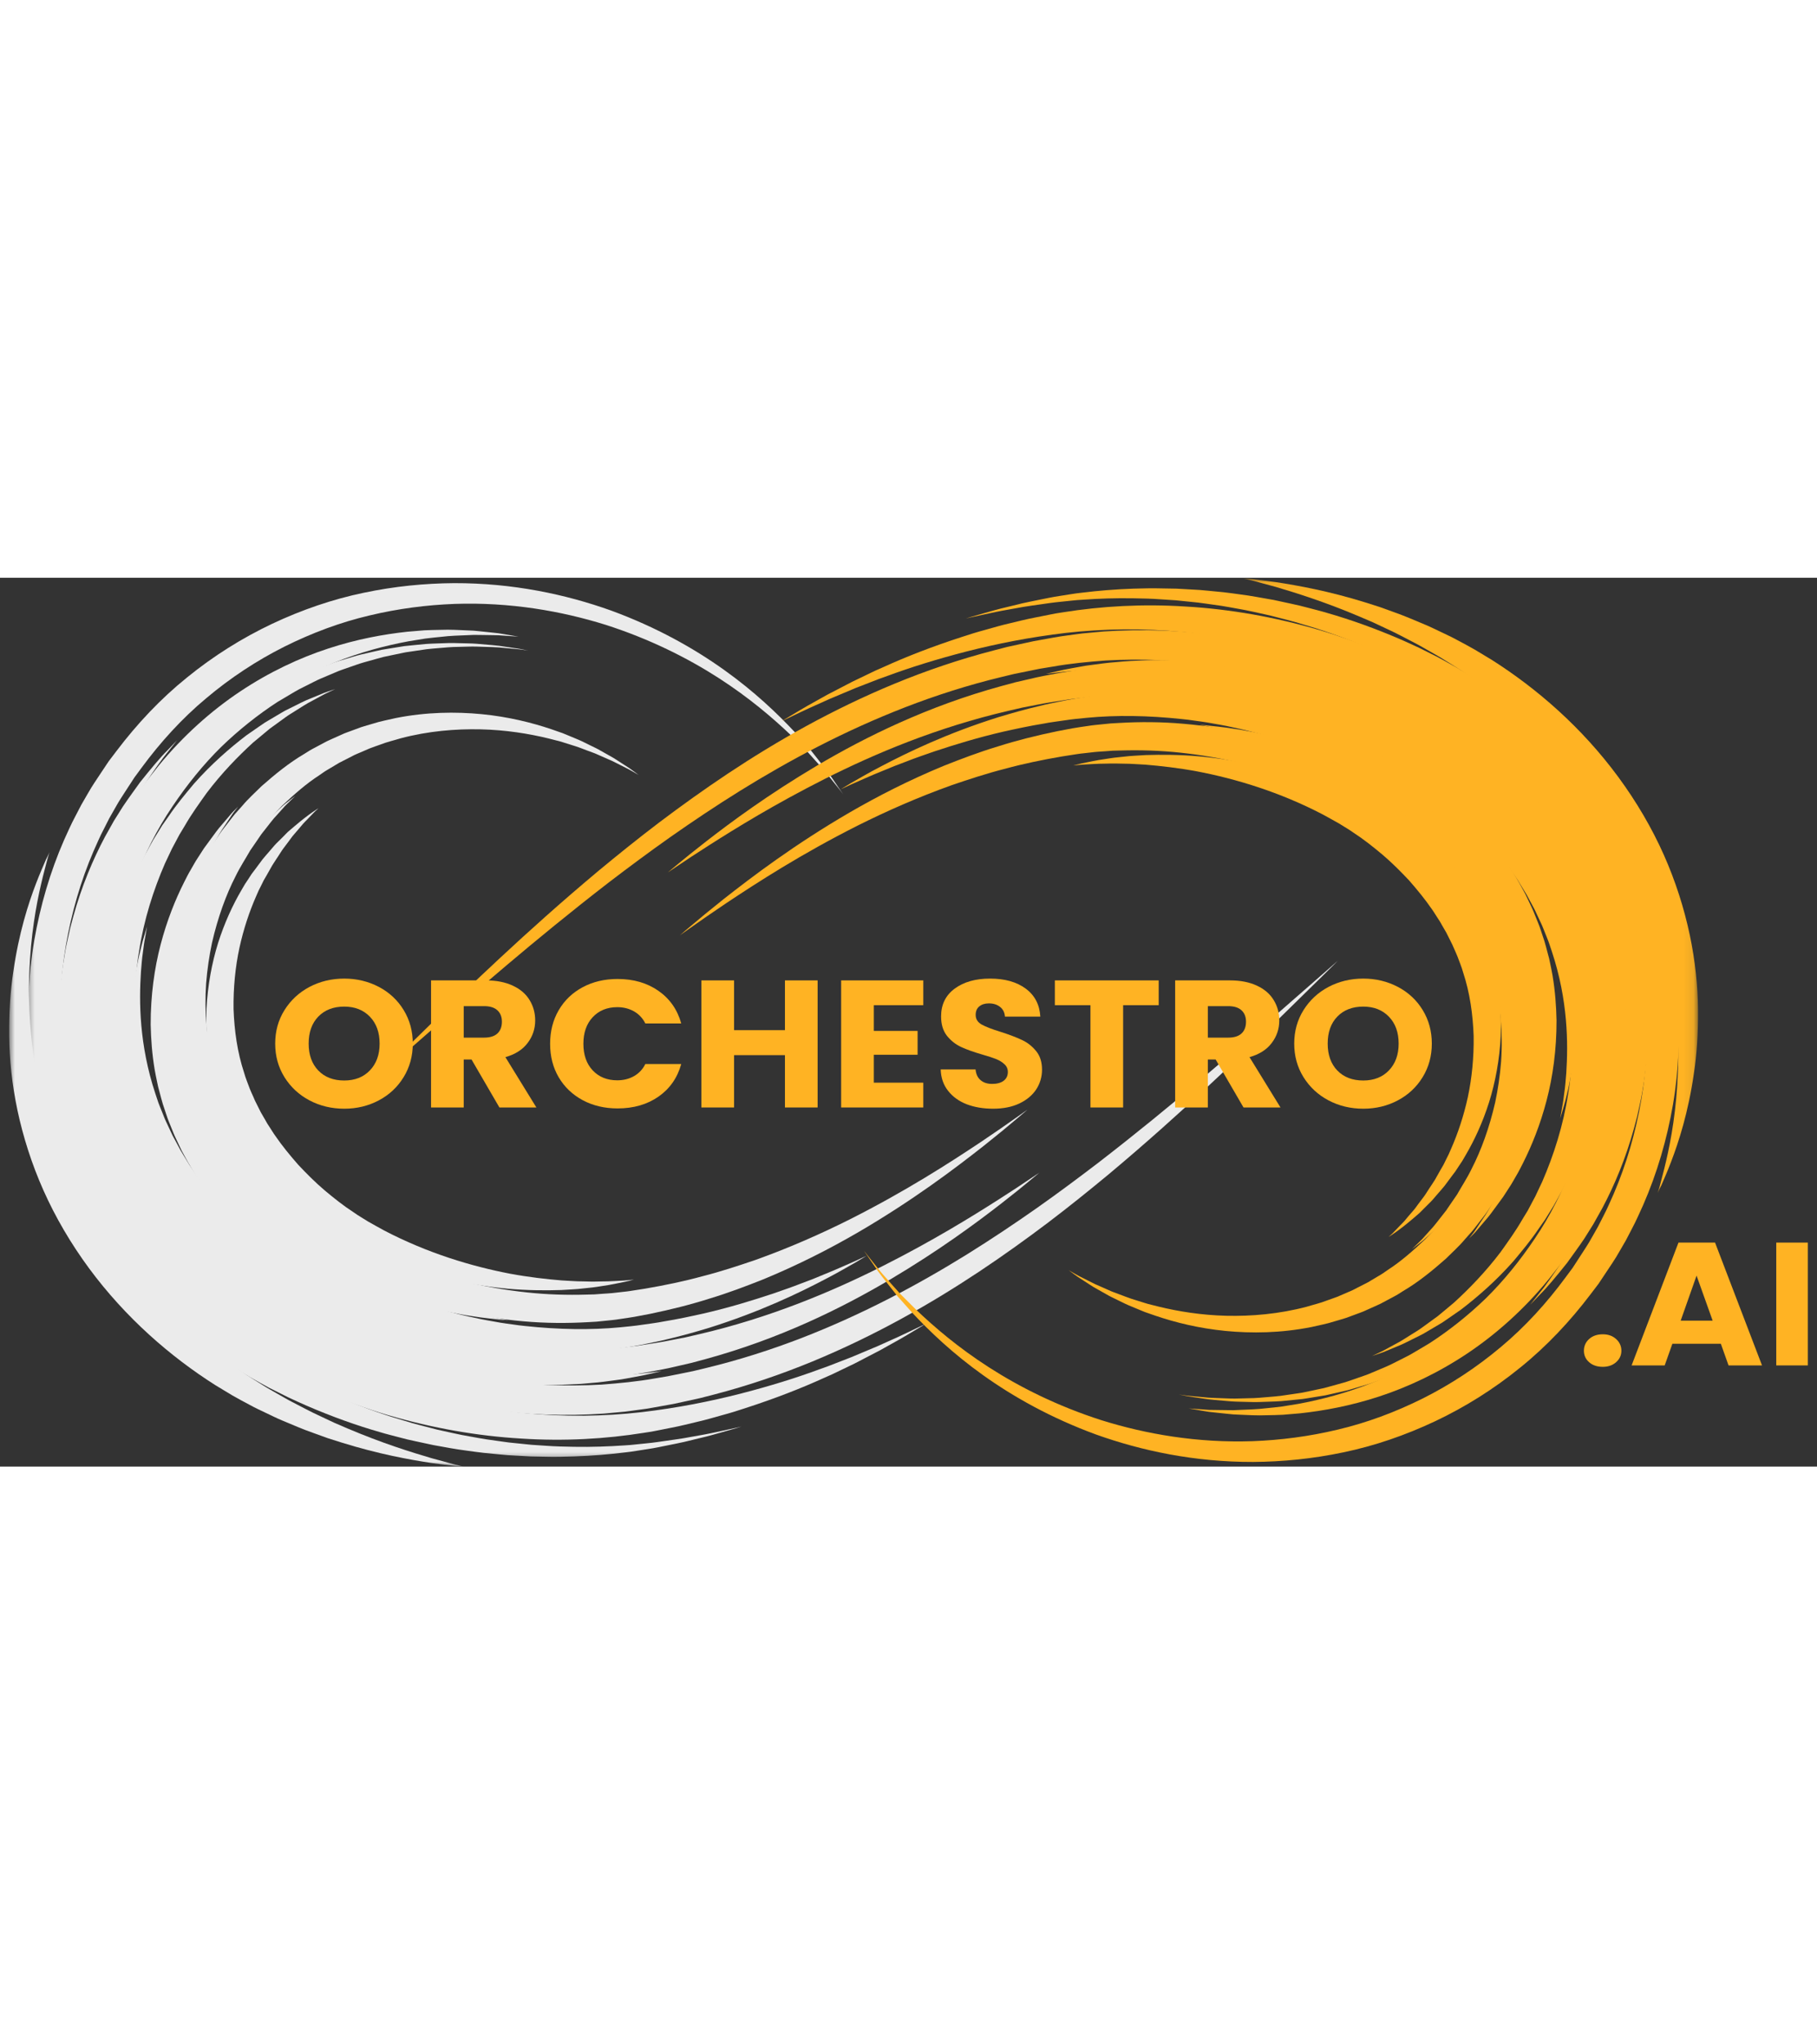 <svg width="80px" height="100%" viewBox="0 0 184 90" fill="none" xmlns="http://www.w3.org/2000/svg"><rect x="0" y="0" width="184" height="90" fill="#333333" stroke="none"/><mask id="mask0_64_2091" maskUnits="userSpaceOnUse" x="2" y="0" width="84" height="90"><path d="M2.568 0H85.465V89.485H2.568V0Z" fill="white"></path></mask><g mask="url(#mask0_64_2091)"><path d="M75.083 85.938C75.083 85.938 74.921 85.99 74.602 86.094C74.278 86.187 73.798 86.323 73.168 86.503C72.538 86.685 71.759 86.91 70.818 87.128C70.35 87.243 69.846 87.365 69.305 87.495C68.766 87.622 68.182 87.729 67.567 87.856C66.947 87.981 66.315 88.122 65.576 88.228C65.214 88.285 64.842 88.343 64.463 88.402C64.086 88.465 63.696 88.522 63.299 88.563C61.71 88.757 59.98 88.908 58.123 88.968C57.197 88.994 56.236 89.028 55.249 88.999C54.753 88.989 54.25 88.984 53.741 88.97C53.233 88.941 52.719 88.913 52.196 88.884C51.935 88.87 51.669 88.855 51.404 88.838C51.141 88.819 50.875 88.79 50.607 88.766C50.071 88.714 49.529 88.661 48.98 88.608C48.429 88.549 47.877 88.465 47.316 88.39C46.754 88.314 46.187 88.237 45.615 88.132C45.046 88.029 44.467 87.926 43.883 87.82C43.303 87.698 42.716 87.571 42.122 87.442C41.826 87.375 41.525 87.315 41.229 87.243C40.93 87.164 40.632 87.088 40.331 87.011C39.731 86.848 39.119 86.707 38.514 86.52C36.075 85.823 33.581 84.925 31.056 83.835C30.429 83.552 29.791 83.279 29.159 82.973C28.532 82.659 27.899 82.343 27.259 82.022C26.619 81.682 25.974 81.31 25.326 80.946C24.684 80.57 24.054 80.168 23.414 79.77C20.889 78.134 18.45 76.23 16.171 74.046C13.891 71.862 11.777 69.394 9.922 66.645C8.068 63.9 6.479 60.868 5.287 57.608C4.101 54.353 3.289 50.851 3.018 47.338C2.732 43.819 2.864 40.25 3.469 36.722C4.081 33.197 5.077 29.779 6.492 26.545C6.861 25.743 7.208 24.933 7.628 24.155C7.83 23.762 8.035 23.372 8.237 22.984C8.457 22.601 8.68 22.217 8.9 21.837C9.335 21.058 9.829 20.366 10.299 19.645C10.537 19.288 10.775 18.931 11.012 18.577C11.276 18.234 11.536 17.887 11.797 17.544C13.871 14.802 16.249 12.265 18.933 10.103C21.602 7.93 24.519 6.1 27.55 4.666C30.581 3.236 33.715 2.168 36.834 1.521C39.951 0.862 43.03 0.565 45.987 0.546C51.915 0.529 57.296 1.681 61.88 3.32C66.461 4.999 70.276 7.149 73.337 9.339C76.406 11.53 78.723 13.753 80.497 15.645C80.927 16.127 81.332 16.582 81.716 17.01C81.81 17.118 81.901 17.224 81.995 17.329C82.081 17.434 82.164 17.542 82.248 17.645C82.415 17.856 82.574 18.057 82.726 18.251C83.34 19.027 83.862 19.681 84.231 20.241C84.992 21.346 85.392 21.927 85.392 21.927C85.392 21.927 84.952 21.374 84.117 20.32C83.712 19.784 83.151 19.163 82.493 18.428C82.328 18.244 82.156 18.055 81.979 17.856C81.891 17.758 81.802 17.657 81.709 17.556C81.612 17.458 81.514 17.358 81.413 17.257C81.008 16.855 80.578 16.426 80.122 15.971C78.26 14.198 75.852 12.129 72.738 10.129C69.631 8.132 65.821 6.208 61.333 4.766C56.84 3.365 51.647 2.455 46.03 2.649C43.227 2.754 40.331 3.121 37.419 3.818C34.505 4.5 31.6 5.578 28.802 6.975C26.007 8.378 23.33 10.134 20.881 12.201C18.417 14.256 16.239 16.656 14.332 19.245C14.094 19.568 13.856 19.894 13.616 20.217C13.396 20.555 13.175 20.89 12.958 21.228C12.525 21.908 12.067 22.562 11.673 23.29C11.47 23.647 11.268 24.004 11.063 24.361C10.878 24.727 10.694 25.091 10.507 25.46C10.119 26.186 9.806 26.943 9.467 27.695C8.166 30.72 7.248 33.915 6.676 37.209C6.112 40.502 5.978 43.826 6.218 47.103C6.449 50.377 7.172 53.623 8.232 56.662C10.37 62.762 13.952 68.029 18.144 72.245C20.244 74.355 22.503 76.221 24.853 77.84C25.448 78.233 26.035 78.633 26.632 79.009C27.239 79.37 27.841 79.742 28.438 80.084C29.04 80.41 29.637 80.733 30.227 81.054C30.821 81.368 31.426 81.648 32.02 81.94C34.408 83.068 36.779 84.022 39.111 84.786C39.691 84.987 40.278 85.147 40.852 85.327C41.14 85.413 41.426 85.499 41.712 85.586C41.998 85.667 42.284 85.739 42.57 85.816C43.141 85.962 43.706 86.108 44.262 86.254C44.826 86.376 45.383 86.501 45.934 86.623C46.483 86.752 47.032 86.848 47.576 86.946C48.12 87.042 48.654 87.145 49.188 87.229C49.721 87.305 50.248 87.38 50.769 87.454C51.029 87.49 51.287 87.528 51.543 87.559C51.803 87.586 52.059 87.612 52.312 87.638C52.823 87.691 53.327 87.741 53.822 87.792C54.321 87.823 54.809 87.856 55.295 87.89C56.258 87.962 57.202 87.976 58.113 87.995C59.937 88.026 61.645 87.962 63.221 87.854C63.615 87.835 64 87.799 64.377 87.756C64.756 87.717 65.123 87.679 65.485 87.643C66.221 87.576 66.853 87.471 67.476 87.385C68.093 87.293 68.68 87.219 69.226 87.126C69.77 87.028 70.279 86.937 70.752 86.853C71.701 86.692 72.493 86.515 73.132 86.376C73.773 86.237 74.263 86.132 74.592 86.06C74.916 85.978 75.083 85.938 75.083 85.938Z" fill="#EBEBEB"></path></g><mask id="mask1_64_2091" maskUnits="userSpaceOnUse" x="0" y="27" width="47" height="63"><path d="M0.929 27.606H46.977V90H0.929V27.606Z" fill="white"></path></mask><g mask="url(#mask1_64_2091)"><path d="M46.946 90C46.946 90 46.648 89.976 46.078 89.928C45.509 89.868 44.674 89.76 43.597 89.619C41.451 89.289 38.345 88.733 34.598 87.567C34.13 87.418 33.649 87.267 33.161 87.111C32.675 86.934 32.18 86.757 31.676 86.573C30.659 86.22 29.63 85.768 28.554 85.32C28.018 85.097 27.484 84.826 26.938 84.57C26.391 84.309 25.84 84.058 25.268 83.741C24.701 83.435 24.119 83.133 23.545 82.8C22.981 82.46 22.407 82.115 21.822 81.763C17.256 78.865 12.715 74.932 9.006 69.905C7.16 67.395 5.609 64.743 4.405 62.041C3.2 59.337 2.338 56.595 1.771 53.936C1.209 51.268 0.951 48.722 0.931 46.368C0.908 44.013 1.05 41.838 1.349 39.889C1.905 35.98 2.879 32.95 3.668 30.907C4.058 29.884 4.415 29.108 4.637 28.576C4.888 28.057 5.019 27.781 5.019 27.781C5.019 27.781 4.931 28.071 4.766 28.62C4.63 29.175 4.397 29.987 4.157 31.041C3.666 33.142 3.107 36.207 2.968 40.02C2.874 41.922 2.942 44.018 3.15 46.257C3.355 48.495 3.772 50.885 4.445 53.361C5.123 55.831 6.046 58.36 7.248 60.853C8.455 63.347 9.945 65.795 11.673 68.144C15.139 72.846 19.247 76.666 23.406 79.646C23.937 80.007 24.461 80.367 24.977 80.719C25.496 81.066 26.029 81.387 26.548 81.713C27.069 82.048 27.575 82.326 28.079 82.616C28.582 82.896 29.073 83.195 29.571 83.449C30.563 83.962 31.517 84.479 32.46 84.906C32.931 85.128 33.391 85.346 33.842 85.557C34.297 85.753 34.747 85.945 35.182 86.134C38.686 87.624 41.649 88.544 43.711 89.15C44.748 89.432 45.555 89.65 46.101 89.799C46.655 89.93 46.946 90 46.946 90Z" fill="#EBEBEB"></path></g><path d="M64.197 71.064C64.197 71.064 64.119 71.083 63.967 71.121C63.818 71.157 63.58 71.224 63.299 71.284C62.745 71.385 61.943 71.588 60.858 71.735C60.59 71.773 60.309 71.828 60.005 71.859C59.702 71.89 59.383 71.924 59.049 71.96C58.386 72.048 57.647 72.063 56.858 72.12C55.274 72.171 53.445 72.166 51.416 71.989C49.393 71.799 47.171 71.457 44.841 70.879C42.514 70.305 40.075 69.495 37.662 68.405C37.062 68.127 36.465 67.828 35.865 67.534C35.304 67.215 34.715 66.927 34.16 66.568C33.017 65.9 31.922 65.1 30.841 64.255C29.766 63.4 28.757 62.444 27.78 61.438C26.839 60.406 25.933 59.323 25.137 58.161C23.558 55.833 22.389 53.383 21.731 50.933C21.033 48.509 20.833 46.028 20.909 43.651C21.033 41.273 21.453 39.007 22.088 36.971C22.736 34.936 23.568 33.127 24.471 31.594C24.582 31.4 24.694 31.211 24.803 31.027C24.924 30.845 25.04 30.667 25.157 30.493C25.271 30.318 25.384 30.143 25.496 29.973C25.625 29.803 25.751 29.637 25.875 29.472C26.121 29.142 26.358 28.821 26.591 28.509C26.831 28.208 27.084 27.937 27.315 27.664C27.552 27.398 27.762 27.123 27.995 26.89C28.228 26.66 28.451 26.438 28.666 26.227C28.881 26.018 29.068 25.796 29.278 25.623C29.485 25.448 29.683 25.281 29.867 25.123C31.35 23.858 32.261 23.334 32.261 23.334C32.261 23.334 32.215 23.377 32.119 23.463C32.025 23.549 31.878 23.664 31.712 23.851C31.54 24.03 31.327 24.253 31.074 24.514C30.95 24.648 30.803 24.775 30.669 24.938C30.533 25.099 30.389 25.271 30.234 25.453C30.082 25.633 29.918 25.82 29.746 26.021C29.571 26.212 29.422 26.454 29.242 26.682C29.068 26.914 28.886 27.156 28.696 27.408C28.506 27.657 28.342 27.951 28.15 28.232C27.965 28.524 27.76 28.806 27.57 29.123C27.386 29.446 27.198 29.776 27.006 30.121C26.907 30.289 26.806 30.461 26.707 30.636C26.622 30.809 26.535 30.984 26.447 31.163C26.358 31.338 26.27 31.518 26.179 31.697C26.098 31.884 26.014 32.073 25.931 32.265C25.258 33.793 24.666 35.551 24.244 37.482C23.829 39.414 23.621 41.52 23.651 43.678C23.73 45.838 24.026 48.03 24.724 50.135C24.871 50.674 25.101 51.199 25.293 51.737C25.392 52.006 25.529 52.267 25.642 52.533C25.756 52.801 25.868 53.072 26.012 53.33C26.146 53.596 26.28 53.862 26.414 54.13C26.566 54.391 26.718 54.652 26.869 54.916C26.945 55.048 27.014 55.184 27.097 55.313L27.35 55.702C27.525 55.958 27.671 56.228 27.861 56.482C28.567 57.517 29.372 58.492 30.196 59.433C31.059 60.35 31.942 61.237 32.888 62.039C33.837 62.832 34.795 63.598 35.802 64.247C36.291 64.6 36.809 64.885 37.303 65.203C37.839 65.5 38.378 65.811 38.916 66.099C41.1 67.239 43.328 68.154 45.486 68.868C47.644 69.584 49.729 70.099 51.649 70.468C53.574 70.824 55.333 71.019 56.873 71.148C57.642 71.181 58.366 71.253 59.021 71.246C59.35 71.253 59.666 71.26 59.965 71.268C60.266 71.272 60.547 71.256 60.815 71.253C61.898 71.256 62.712 71.172 63.279 71.153C63.562 71.136 63.81 71.1 63.962 71.088C64.116 71.073 64.197 71.064 64.197 71.064Z" fill="#EBEBEB"></path><path d="M48.085 83.739C48.085 83.739 47.976 83.727 47.758 83.703C47.543 83.679 47.219 83.653 46.8 83.586C46.38 83.523 45.861 83.445 45.246 83.353C44.632 83.265 43.931 83.112 43.136 82.965C42.737 82.894 42.322 82.8 41.887 82.695C41.449 82.592 40.991 82.484 40.513 82.371C40.035 82.254 39.541 82.106 39.025 81.964C38.512 81.821 37.975 81.674 37.429 81.49C35.228 80.812 32.769 79.864 30.146 78.59C27.505 77.308 24.691 75.634 21.994 73.476C19.29 71.323 16.634 68.719 14.332 65.589C13.735 64.822 13.213 63.989 12.659 63.162C12.396 62.738 12.148 62.305 11.893 61.871C11.766 61.656 11.637 61.435 11.511 61.218C11.395 60.995 11.278 60.77 11.162 60.542C10.195 58.751 9.411 56.815 8.751 54.806C8.599 54.298 8.442 53.788 8.288 53.278C8.164 52.758 8.037 52.238 7.911 51.714C7.777 51.191 7.704 50.657 7.6 50.128C7.554 49.862 7.501 49.594 7.461 49.328C7.428 49.06 7.392 48.791 7.359 48.521C7.084 46.368 6.985 44.171 7.112 41.965C7.228 39.757 7.529 37.594 7.992 35.496C8.45 33.393 9.105 31.369 9.877 29.424C10.254 28.45 10.704 27.508 11.142 26.574C11.625 25.657 12.093 24.747 12.632 23.88C12.763 23.659 12.895 23.444 13.024 23.226C13.165 23.015 13.305 22.809 13.444 22.601C13.725 22.189 14.003 21.779 14.281 21.369C14.423 21.168 14.554 20.962 14.704 20.764C14.855 20.57 15.007 20.375 15.159 20.181C15.463 19.796 15.764 19.41 16.065 19.029C18.536 16.016 21.372 13.477 24.332 11.506C27.292 9.533 30.346 8.11 33.24 7.166C36.136 6.215 38.856 5.724 41.242 5.466C41.839 5.418 42.418 5.37 42.974 5.322C43.529 5.288 44.065 5.291 44.576 5.276C45.6 5.233 46.534 5.3 47.369 5.332C47.579 5.341 47.781 5.351 47.978 5.36C48.176 5.372 48.365 5.396 48.55 5.415C48.919 5.454 49.264 5.49 49.582 5.523C49.901 5.557 50.195 5.588 50.465 5.619C50.731 5.662 50.971 5.703 51.186 5.736C52.049 5.885 52.502 5.962 52.502 5.962C52.502 5.962 52.044 5.93 51.171 5.87C50.956 5.854 50.711 5.837 50.445 5.82C50.174 5.815 49.878 5.811 49.56 5.806C49.241 5.801 48.899 5.796 48.532 5.791C48.35 5.789 48.161 5.782 47.966 5.787C47.771 5.794 47.569 5.803 47.364 5.813C46.536 5.851 45.618 5.863 44.621 5.988C44.123 6.043 43.599 6.084 43.063 6.158C42.527 6.244 41.97 6.335 41.393 6.429C39.099 6.855 36.521 7.516 33.827 8.601C31.132 9.679 28.334 11.195 25.658 13.192C22.984 15.19 20.454 17.681 18.261 20.584C17.165 22.043 16.148 23.583 15.215 25.226C14.739 26.045 14.329 26.905 13.904 27.767C13.522 28.646 13.122 29.527 12.793 30.44C12.118 32.263 11.539 34.152 11.136 36.107C10.732 38.061 10.464 40.068 10.355 42.111C10.238 44.154 10.319 46.186 10.55 48.171L10.633 48.916C10.668 49.163 10.714 49.409 10.752 49.654C10.843 50.145 10.899 50.638 11.015 51.12C11.124 51.603 11.23 52.085 11.336 52.564C11.47 53.036 11.602 53.508 11.736 53.977C12.303 55.843 12.976 57.649 13.821 59.337C13.924 59.553 14.023 59.764 14.127 59.974C14.238 60.183 14.349 60.389 14.461 60.595C14.686 61.004 14.901 61.416 15.131 61.816C15.619 62.604 16.077 63.402 16.606 64.14C17.613 65.651 18.739 67.031 19.877 68.334C20.466 68.968 21.036 69.608 21.648 70.192C21.951 70.484 22.24 70.788 22.546 71.069C22.855 71.349 23.163 71.624 23.467 71.9C25.908 74.087 28.484 75.845 30.938 77.248C33.381 78.647 35.701 79.749 37.796 80.58C38.312 80.803 38.825 80.989 39.316 81.171C39.81 81.351 40.28 81.535 40.738 81.691C41.199 81.842 41.639 81.986 42.059 82.125C42.479 82.266 42.881 82.395 43.265 82.501C44.034 82.716 44.712 82.932 45.312 83.078C45.912 83.227 46.417 83.353 46.827 83.456C47.235 83.564 47.553 83.624 47.766 83.67C47.978 83.715 48.085 83.739 48.085 83.739Z" fill="#EBEBEB"></path><path d="M93.723 75.55C93.723 75.55 93.624 75.615 93.424 75.735C93.227 75.852 92.931 76.029 92.547 76.261C92.157 76.492 91.684 76.786 91.107 77.112C90.528 77.435 89.86 77.809 89.106 78.228C88.342 78.633 87.487 79.078 86.546 79.56C86.068 79.79 85.572 80.029 85.053 80.278C84.793 80.403 84.527 80.53 84.259 80.659C83.983 80.779 83.705 80.903 83.422 81.03C81.157 82.06 78.493 83.105 75.465 84.084C75.086 84.206 74.701 84.328 74.314 84.453C73.925 84.578 73.522 84.68 73.12 84.795C72.313 85.018 71.493 85.265 70.638 85.459C69.783 85.655 68.921 85.89 68.02 86.055C67.57 86.146 67.117 86.235 66.661 86.326C66.431 86.371 66.201 86.415 65.968 86.46C65.728 86.498 65.485 86.534 65.242 86.573C61.349 87.198 57.142 87.445 52.765 87.159C48.389 86.903 43.842 86.118 39.276 84.781C36.997 84.101 34.72 83.267 32.456 82.293C31.335 81.78 30.204 81.27 29.099 80.676L28.266 80.24C27.988 80.089 27.71 79.924 27.429 79.763C26.872 79.442 26.308 79.126 25.772 78.769C21.393 76.034 17.664 72.642 14.646 68.918C13.123 67.064 11.832 65.086 10.704 63.079C10.568 62.825 10.428 62.573 10.292 62.322C10.15 62.075 10.018 61.821 9.9 61.56C9.654 61.048 9.411 60.535 9.168 60.027C8.943 59.512 8.736 58.99 8.526 58.478C8.306 57.965 8.131 57.441 7.954 56.918C7.866 56.66 7.777 56.401 7.691 56.142L7.559 55.754L7.451 55.361C7.309 54.839 7.167 54.32 7.026 53.802C6.889 53.285 6.795 52.763 6.682 52.248C6.631 51.989 6.57 51.733 6.527 51.477C6.487 51.218 6.449 50.964 6.408 50.708C6.234 49.687 6.145 48.677 6.054 47.685C6.019 47.192 6.006 46.698 5.983 46.212C5.973 45.968 5.966 45.726 5.956 45.484C5.958 45.242 5.961 45.002 5.961 44.763C5.951 42.849 6.133 41.019 6.368 39.273C6.512 38.406 6.634 37.551 6.828 36.73C6.919 36.32 7.003 35.91 7.099 35.511C7.205 35.113 7.309 34.718 7.413 34.33C8.268 31.226 9.411 28.524 10.621 26.248C10.937 25.686 11.24 25.142 11.534 24.617C11.853 24.107 12.161 23.619 12.457 23.147C13.072 22.232 13.669 21.432 14.19 20.699C15.326 19.281 16.224 18.201 16.912 17.521C17.575 16.826 17.924 16.462 17.924 16.462C17.924 16.462 17.613 16.855 17.018 17.604C16.404 18.335 15.609 19.485 14.613 20.965C14.16 21.729 13.641 22.56 13.11 23.501C12.86 23.98 12.596 24.481 12.323 25.003C12.075 25.532 11.82 26.083 11.554 26.653C10.545 28.95 9.626 31.638 8.996 34.677C8.921 35.055 8.842 35.439 8.766 35.827C8.698 36.219 8.642 36.615 8.579 37.015C8.44 37.812 8.374 38.639 8.283 39.474C8.157 41.156 8.076 42.907 8.182 44.722C8.192 44.95 8.202 45.177 8.212 45.405C8.23 45.632 8.25 45.862 8.27 46.092C8.316 46.552 8.349 47.017 8.404 47.484C8.539 48.416 8.66 49.362 8.87 50.315C8.915 50.552 8.964 50.791 9.012 51.031C9.062 51.271 9.128 51.51 9.189 51.75C9.313 52.229 9.421 52.712 9.568 53.194C9.717 53.67 9.869 54.152 10.021 54.636L10.137 55L10.274 55.357C10.365 55.596 10.456 55.836 10.547 56.075C10.729 56.557 10.909 57.041 11.132 57.512C11.344 57.987 11.552 58.466 11.777 58.942C12.02 59.409 12.26 59.879 12.505 60.353C12.622 60.59 12.753 60.822 12.89 61.052C13.026 61.282 13.161 61.515 13.297 61.747C14.4 63.591 15.647 65.409 17.099 67.112C19.983 70.535 23.49 73.66 27.57 76.209C28.069 76.539 28.595 76.834 29.114 77.136C29.372 77.284 29.627 77.44 29.888 77.581L30.672 77.993C31.707 78.556 32.769 79.045 33.819 79.54C35.944 80.479 38.087 81.299 40.235 81.981C44.535 83.322 48.831 84.189 52.99 84.57C57.149 84.985 61.169 84.918 64.921 84.494C68.615 84.062 71.959 83.387 74.992 82.613C78.013 81.835 80.707 80.99 83.017 80.135C83.308 80.031 83.591 79.928 83.872 79.828C84.15 79.72 84.421 79.615 84.686 79.512C85.22 79.303 85.731 79.107 86.225 78.915C87.191 78.508 88.079 78.137 88.876 77.802C89.66 77.45 90.358 77.136 90.963 76.863C91.568 76.59 92.066 76.338 92.476 76.147C92.886 75.953 93.197 75.804 93.407 75.703C93.617 75.605 93.723 75.55 93.723 75.55Z" fill="#EBEBEB"></path><path d="M104.035 53.864C104.035 53.864 103.936 53.951 103.749 54.114C103.559 54.279 103.273 54.523 102.899 54.834C102.524 55.148 102.062 55.536 101.513 55.994C100.959 56.442 100.316 56.959 99.597 57.539C96.693 59.821 92.43 63.059 86.804 66.331C83.988 67.96 80.826 69.581 77.327 71.026C75.572 71.723 73.743 72.42 71.82 72.997C69.907 73.608 67.906 74.103 65.837 74.532C65.318 74.63 64.795 74.731 64.271 74.829C63.747 74.927 63.251 74.982 62.738 75.064C62.229 75.153 61.703 75.188 61.182 75.246C60.919 75.272 60.658 75.299 60.395 75.325C60.127 75.339 59.861 75.356 59.593 75.371C57.461 75.495 55.249 75.488 53.003 75.287C48.515 74.894 43.88 73.857 39.478 72.108C38.932 71.881 38.391 71.653 37.849 71.426C37.321 71.177 36.794 70.93 36.268 70.683C35.757 70.417 35.249 70.149 34.74 69.883C34.242 69.615 33.779 69.325 33.298 69.05C31.413 67.9 29.678 66.578 28.117 65.146C24.99 62.286 22.61 58.978 21.066 55.613C20.292 53.931 19.721 52.233 19.326 50.562C18.931 48.895 18.752 47.22 18.703 45.594C18.658 43.965 18.747 42.385 18.959 40.876C19.179 39.367 19.503 37.934 19.893 36.591C20.717 33.92 21.782 31.613 22.949 29.767C23.503 28.84 24.166 28.004 24.707 27.223C25.013 26.859 25.304 26.509 25.58 26.177C25.716 26.011 25.85 25.848 25.982 25.69C26.119 25.535 26.26 25.398 26.394 25.257C26.933 24.706 27.386 24.191 27.839 23.815C28.056 23.619 28.259 23.434 28.443 23.269C28.625 23.101 28.788 22.945 28.949 22.831C29.582 22.34 29.911 22.083 29.911 22.083C29.911 22.083 29.615 22.373 29.048 22.926C28.901 23.056 28.757 23.226 28.595 23.41C28.431 23.592 28.254 23.791 28.059 24.007C27.654 24.419 27.259 24.969 26.789 25.559C26.675 25.707 26.549 25.853 26.432 26.016C26.318 26.181 26.204 26.351 26.086 26.526C25.845 26.873 25.597 27.24 25.334 27.621C24.879 28.428 24.307 29.29 23.857 30.222C22.895 32.088 22.063 34.375 21.469 36.959C21.195 38.258 20.988 39.63 20.874 41.058C20.773 42.487 20.788 43.972 20.92 45.474C21.056 46.978 21.309 48.509 21.75 50.006C22.192 51.51 22.787 53.026 23.556 54.528C25.089 57.524 27.351 60.465 30.26 63.011C31.707 64.283 33.308 65.464 35.029 66.489C35.471 66.734 35.889 66.99 36.347 67.234C36.817 67.476 37.288 67.718 37.761 67.962C38.249 68.19 38.737 68.415 39.228 68.642C39.729 68.853 40.232 69.064 40.736 69.275C44.824 70.896 49.132 71.909 53.312 72.357C55.404 72.587 57.463 72.642 59.449 72.582C59.7 72.575 59.947 72.568 60.195 72.563C60.438 72.544 60.684 72.527 60.929 72.508C61.415 72.47 61.906 72.453 62.376 72.388C62.614 72.362 62.852 72.333 63.087 72.307C63.327 72.278 63.552 72.264 63.81 72.218C64.314 72.139 64.815 72.063 65.313 71.984C67.299 71.644 69.234 71.246 71.096 70.736C72.966 70.262 74.762 69.668 76.498 69.076C79.956 67.84 83.133 66.429 86 64.995C91.727 62.111 96.21 59.206 99.289 57.158C100.055 56.638 100.736 56.173 101.325 55.771C101.912 55.361 102.411 55.014 102.813 54.731C103.215 54.454 103.519 54.236 103.724 54.087C103.929 53.941 104.035 53.864 104.035 53.864Z" fill="#EBEBEB"></path><path d="M87.763 68.647C87.763 68.647 87.381 68.825 86.65 69.165C85.909 69.476 84.838 69.986 83.427 70.549C83.075 70.693 82.706 70.846 82.316 71.007C81.921 71.155 81.512 71.313 81.079 71.476C80.224 71.816 79.275 72.135 78.266 72.489C76.234 73.162 73.912 73.881 71.311 74.484C70.011 74.774 68.647 75.069 67.218 75.303C66.507 75.445 65.774 75.531 65.03 75.639C64.276 75.758 63.55 75.818 62.806 75.895C59.828 76.18 56.578 76.127 53.193 75.766C52.77 75.732 52.345 75.663 51.918 75.605C51.493 75.543 51.063 75.495 50.633 75.421C49.775 75.26 48.902 75.131 48.034 74.925C46.291 74.568 44.541 74.079 42.79 73.519C42.355 73.373 41.917 73.224 41.48 73.078C41.047 72.915 40.614 72.75 40.179 72.585C39.962 72.501 39.742 72.424 39.526 72.336L38.884 72.06C38.459 71.874 38.019 71.706 37.596 71.502C37.174 71.301 36.751 71.1 36.326 70.899C35.901 70.698 35.494 70.465 35.074 70.25L34.447 69.921L33.85 69.574C33.452 69.342 33.048 69.117 32.663 68.856C29.514 66.892 26.791 64.463 24.55 61.867C23.437 60.561 22.465 59.196 21.608 57.816C21.4 57.467 21.195 57.122 20.988 56.775C20.803 56.422 20.619 56.068 20.436 55.718C20.242 55.373 20.09 55.014 19.93 54.66C19.776 54.305 19.589 53.96 19.465 53.601C19.326 53.244 19.189 52.89 19.05 52.538C18.919 52.183 18.817 51.824 18.698 51.472C18.64 51.294 18.582 51.117 18.526 50.942C18.471 50.765 18.433 50.586 18.385 50.411C18.296 50.056 18.19 49.706 18.111 49.354C17.793 47.941 17.601 46.535 17.477 45.163C17.289 42.411 17.446 39.793 17.858 37.436C18.273 35.079 18.903 32.981 19.596 31.194C19.774 30.749 19.933 30.313 20.128 29.911C20.317 29.508 20.472 29.103 20.667 28.744C20.851 28.375 21.031 28.023 21.2 27.69C21.393 27.36 21.575 27.044 21.749 26.747C22.096 26.15 22.392 25.609 22.706 25.18C22.999 24.737 23.25 24.363 23.452 24.059C23.647 23.75 23.837 23.549 23.943 23.396C24.057 23.247 24.115 23.171 24.115 23.171C24.115 23.171 24.047 23.24 23.915 23.374C23.788 23.513 23.573 23.695 23.341 23.98C23.103 24.26 22.807 24.608 22.458 25.017C22.093 25.417 21.734 25.927 21.317 26.493C21.109 26.778 20.889 27.077 20.657 27.393C20.447 27.717 20.229 28.057 19.999 28.411C19.761 28.761 19.561 29.156 19.326 29.551C19.085 29.944 18.875 30.375 18.65 30.816C17.757 32.586 16.905 34.699 16.27 37.127C15.632 39.553 15.253 42.298 15.258 45.247C15.288 46.72 15.402 48.241 15.66 49.788C15.723 50.176 15.812 50.559 15.888 50.95C15.931 51.146 15.964 51.342 16.012 51.536C16.062 51.73 16.116 51.924 16.169 52.121C16.277 52.511 16.369 52.909 16.492 53.299C16.621 53.69 16.753 54.082 16.884 54.478C17.006 54.878 17.188 55.261 17.337 55.658C17.497 56.051 17.646 56.451 17.841 56.837C18.026 57.225 18.213 57.618 18.397 58.013C18.607 58.396 18.817 58.784 19.03 59.172C19.913 60.712 20.925 62.233 22.106 63.689C24.482 66.578 27.419 69.265 30.862 71.416C31.284 71.699 31.724 71.948 32.162 72.199L32.817 72.575L33.493 72.927C33.946 73.157 34.389 73.402 34.846 73.617C35.307 73.828 35.765 74.039 36.22 74.249C36.675 74.463 37.148 74.638 37.609 74.832L38.302 75.114C38.532 75.208 38.77 75.287 39.005 75.373C39.473 75.538 39.939 75.706 40.404 75.871C40.875 76.019 41.346 76.166 41.813 76.312C43.693 76.87 45.57 77.337 47.435 77.658C48.363 77.845 49.292 77.955 50.208 78.089C50.665 78.151 51.126 78.185 51.579 78.233C52.034 78.276 52.484 78.331 52.935 78.35C56.532 78.585 59.965 78.465 63.084 77.981C63.866 77.857 64.625 77.744 65.392 77.574C66.153 77.413 66.902 77.279 67.625 77.088C69.08 76.75 70.454 76.353 71.762 75.962C76.976 74.326 80.963 72.398 83.652 70.98C85.005 70.283 86.017 69.668 86.718 69.28C87.404 68.865 87.763 68.647 87.763 68.647Z" fill="#EBEBEB"></path><path d="M51.452 75.176C51.452 75.176 51.346 75.16 51.138 75.124C50.931 75.093 50.625 75.023 50.222 74.939C49.823 74.848 49.324 74.76 48.742 74.616C48.163 74.463 47.488 74.321 46.744 74.103C45.251 73.694 43.45 73.112 41.429 72.317C39.413 71.519 37.186 70.468 34.914 69.105C34.641 68.935 34.365 68.76 34.09 68.582C33.948 68.496 33.809 68.408 33.667 68.319C33.533 68.226 33.394 68.13 33.257 68.034C32.982 67.842 32.701 67.651 32.42 67.454C32.147 67.246 31.871 67.038 31.593 66.825C31.456 66.719 31.317 66.614 31.175 66.508C31.041 66.393 30.905 66.281 30.768 66.166C30.497 65.936 30.216 65.713 29.943 65.476C29.417 64.985 28.855 64.508 28.345 63.969C27.806 63.457 27.315 62.892 26.796 62.331C26.553 62.041 26.308 61.747 26.062 61.45C25.807 61.16 25.582 60.851 25.349 60.54C24.866 59.931 24.448 59.273 23.998 58.621C23.599 57.946 23.168 57.278 22.812 56.564C22.716 56.389 22.619 56.212 22.523 56.037C22.44 55.855 22.356 55.675 22.27 55.493C22.187 55.311 22.101 55.129 22.015 54.947C21.926 54.767 21.843 54.583 21.772 54.394C21.623 54.022 21.471 53.646 21.319 53.27C21.19 52.887 21.058 52.502 20.93 52.114C20.446 50.559 20.09 48.957 19.9 47.268C19.515 43.903 19.763 40.265 20.702 36.696C21.167 34.912 21.795 33.19 22.559 31.573C22.756 31.175 22.956 30.778 23.153 30.382C23.363 29.992 23.586 29.616 23.796 29.23C24.021 28.852 24.282 28.476 24.517 28.1C24.762 27.724 24.985 27.336 25.261 26.993C25.521 26.639 25.779 26.287 26.037 25.935C26.159 25.753 26.305 25.595 26.445 25.432L26.862 24.938C27.391 24.26 28.008 23.683 28.577 23.072C29.789 21.932 31.011 20.85 32.344 19.99C32.509 19.875 32.67 19.762 32.832 19.65C32.994 19.535 33.171 19.446 33.336 19.343C33.672 19.142 34.009 18.943 34.34 18.742C34.682 18.56 35.031 18.395 35.37 18.217C35.539 18.129 35.709 18.04 35.878 17.954C36.05 17.868 36.23 17.803 36.402 17.726C36.751 17.576 37.098 17.427 37.439 17.279C37.788 17.14 38.145 17.027 38.492 16.9C39.18 16.625 39.898 16.467 40.589 16.253C43.387 15.516 46.152 15.291 48.687 15.348C51.229 15.408 53.544 15.784 55.543 16.27C55.793 16.335 56.038 16.397 56.279 16.459C56.522 16.517 56.76 16.574 56.987 16.653C57.445 16.797 57.885 16.936 58.31 17.07C58.733 17.204 59.122 17.372 59.504 17.509C59.884 17.655 60.256 17.772 60.585 17.932C60.919 18.078 61.237 18.217 61.533 18.349C61.834 18.479 62.113 18.598 62.361 18.735C62.867 18.991 63.294 19.207 63.641 19.381C63.985 19.561 64.233 19.719 64.407 19.815C64.579 19.916 64.668 19.966 64.668 19.966C64.668 19.966 64.587 19.906 64.427 19.786C64.268 19.674 64.035 19.487 63.717 19.269C63.39 19.058 62.988 18.797 62.512 18.491C62.277 18.328 62.011 18.177 61.726 18.019C61.44 17.858 61.134 17.686 60.812 17.504C60.496 17.31 60.137 17.154 59.767 16.97C59.396 16.795 59.014 16.586 58.599 16.409C58.179 16.234 57.744 16.052 57.288 15.863C57.063 15.762 56.828 15.681 56.585 15.6C56.342 15.516 56.097 15.43 55.846 15.341C53.838 14.663 51.47 14.076 48.796 13.813C46.132 13.556 43.157 13.592 40.07 14.208C39.306 14.392 38.512 14.524 37.743 14.78C37.356 14.898 36.959 15.001 36.569 15.13C36.182 15.274 35.795 15.418 35.403 15.561C35.208 15.636 35.005 15.698 34.813 15.784C34.623 15.87 34.431 15.956 34.239 16.043C33.854 16.218 33.46 16.383 33.073 16.57C32.696 16.773 32.314 16.974 31.932 17.18C31.742 17.286 31.542 17.377 31.358 17.494C31.173 17.609 30.988 17.726 30.801 17.844C29.28 18.737 27.874 19.88 26.488 21.101C25.832 21.753 25.132 22.375 24.524 23.104L24.051 23.635C23.892 23.812 23.727 23.985 23.586 24.179C23.292 24.56 22.999 24.938 22.7 25.321C22.392 25.693 22.134 26.109 21.86 26.514C21.592 26.924 21.301 27.326 21.046 27.743C20.803 28.165 20.547 28.579 20.31 29.008C20.085 29.444 19.859 29.879 19.632 30.318C18.767 32.095 18.061 33.989 17.547 35.953C16.517 39.882 16.292 43.896 16.814 47.62C17.325 51.34 18.599 54.775 20.391 57.78C20.816 58.542 21.319 59.251 21.792 59.962C22.313 60.645 22.804 61.332 23.361 61.965C23.626 62.286 23.892 62.607 24.18 62.906C24.466 63.208 24.739 63.514 25.023 63.807C25.612 64.377 26.174 64.951 26.784 65.464C27.365 66.005 27.993 66.477 28.585 66.963C28.893 67.196 29.205 67.414 29.508 67.639C29.66 67.749 29.812 67.862 29.963 67.969C30.118 68.072 30.275 68.178 30.429 68.278C30.738 68.482 31.044 68.683 31.347 68.884C31.659 69.069 31.967 69.253 32.273 69.433C32.425 69.524 32.577 69.615 32.726 69.704C32.88 69.787 33.035 69.869 33.189 69.95C33.495 70.113 33.796 70.273 34.095 70.434C36.564 71.682 38.939 72.585 41.069 73.229C43.205 73.871 45.079 74.297 46.628 74.573C47.397 74.719 48.092 74.8 48.687 74.896C49.281 74.982 49.792 75.021 50.202 75.069C50.612 75.112 50.923 75.148 51.133 75.157C51.343 75.169 51.452 75.176 51.452 75.176Z" fill="#EBEBEB"></path><path d="M66.985 80.34C66.985 80.34 66.57 80.388 65.778 80.482C65.384 80.532 64.895 80.59 64.314 80.628C64.025 80.652 63.714 80.676 63.38 80.702C63.213 80.716 63.044 80.728 62.867 80.743C62.687 80.75 62.505 80.757 62.318 80.764C61.564 80.791 60.731 80.839 59.813 80.822C59.358 80.815 58.882 80.831 58.386 80.807C57.893 80.788 57.379 80.767 56.846 80.745C54.723 80.618 52.315 80.369 49.696 79.89C44.477 78.939 38.373 77.052 32.405 73.668C30.935 72.805 29.465 71.874 28.061 70.798C26.662 69.723 25.278 68.566 23.993 67.277C22.711 65.989 21.479 64.614 20.36 63.127C19.252 61.637 18.238 60.053 17.342 58.389C16.464 56.717 15.754 55 15.174 53.27C14.605 51.536 14.223 49.783 13.965 48.037C13.702 46.291 13.621 44.552 13.644 42.849C13.641 41.996 13.712 41.153 13.765 40.32C13.861 39.491 13.93 38.665 14.076 37.86C14.572 34.622 15.534 31.616 16.712 28.914C16.869 28.581 17.026 28.248 17.18 27.923C17.256 27.757 17.335 27.595 17.413 27.432C17.497 27.273 17.583 27.116 17.666 26.957C17.833 26.641 18 26.33 18.165 26.021C18.347 25.719 18.526 25.42 18.706 25.123C19.394 23.92 20.183 22.843 20.922 21.801C22.465 19.762 24.099 18.088 25.625 16.692C26.022 16.361 26.404 16.043 26.776 15.734C26.961 15.58 27.143 15.43 27.32 15.281C27.51 15.145 27.694 15.01 27.874 14.881C28.236 14.618 28.582 14.366 28.911 14.127C29.24 13.882 29.582 13.695 29.89 13.492C30.515 13.097 31.067 12.735 31.58 12.479C32.084 12.206 32.509 11.973 32.855 11.787C33.207 11.609 33.483 11.492 33.665 11.403C33.849 11.319 33.943 11.276 33.943 11.276C33.943 11.276 33.844 11.307 33.65 11.372C33.46 11.439 33.169 11.528 32.797 11.667C32.43 11.818 31.977 12.005 31.441 12.227C30.895 12.433 30.305 12.742 29.63 13.08C29.296 13.255 28.926 13.413 28.57 13.628C28.21 13.842 27.831 14.067 27.439 14.299C27.239 14.416 27.039 14.536 26.832 14.658C26.634 14.792 26.434 14.931 26.23 15.07C25.82 15.355 25.395 15.648 24.955 15.954C23.26 17.252 21.413 18.852 19.637 20.859C18.782 21.884 17.873 22.96 17.064 24.169C16.854 24.466 16.644 24.768 16.429 25.072C16.234 25.389 16.034 25.707 15.837 26.028C15.736 26.191 15.637 26.351 15.536 26.514C15.442 26.682 15.349 26.85 15.255 27.017C15.068 27.355 14.881 27.695 14.694 28.038C13.264 30.826 12.065 33.973 11.377 37.417C11.18 38.275 11.068 39.156 10.929 40.044C10.836 40.938 10.727 41.841 10.696 42.763C10.605 44.598 10.641 46.487 10.881 48.394C11.114 50.303 11.498 52.238 12.098 54.147C12.708 56.049 13.479 57.939 14.438 59.766C15.412 61.584 16.53 63.301 17.757 64.909C18.992 66.508 20.353 67.974 21.77 69.337C23.191 70.698 24.717 71.902 26.262 73.009C27.808 74.115 29.427 75.061 31.039 75.917C34.275 77.581 37.525 78.805 40.635 79.689C43.746 80.57 46.721 81.109 49.448 81.409C52.178 81.71 54.662 81.77 56.833 81.718C57.374 81.694 57.898 81.67 58.401 81.648C58.907 81.629 59.388 81.569 59.851 81.533C60.777 81.469 61.614 81.342 62.368 81.243C62.556 81.217 62.738 81.193 62.917 81.167C63.094 81.138 63.264 81.107 63.431 81.078C63.76 81.018 64.071 80.961 64.359 80.908C64.933 80.812 65.414 80.702 65.801 80.611C66.578 80.434 66.985 80.34 66.985 80.34Z" fill="#EBEBEB"></path><path d="M105.251 60.24C105.251 60.24 104.879 60.487 104.176 60.956C103.824 61.191 103.387 61.481 102.873 61.823C102.355 62.161 101.755 62.547 101.082 62.983C98.38 64.707 94.429 67.15 89.344 69.715C84.266 72.271 78 74.92 70.749 76.606C70.296 76.709 69.841 76.815 69.383 76.92C68.92 77.009 68.457 77.1 67.989 77.191C67.061 77.387 66.11 77.524 65.148 77.674C64.91 77.71 64.668 77.756 64.43 77.785C64.192 77.811 63.957 77.84 63.716 77.866C63.241 77.914 62.765 77.993 62.279 78.022C61.796 78.058 61.308 78.094 60.82 78.13C60.329 78.163 59.836 78.165 59.34 78.187C57.359 78.237 55.333 78.192 53.283 77.995C51.239 77.806 49.165 77.526 47.103 77.085C42.969 76.24 39.045 74.939 35.481 73.287C35.258 73.184 35.031 73.088 34.813 72.978L34.163 72.647C33.735 72.424 33.288 72.223 32.878 71.984C32.465 71.754 32.053 71.524 31.646 71.294C31.246 71.047 30.849 70.8 30.454 70.556C28.896 69.55 27.439 68.465 26.09 67.325C24.759 66.163 23.535 64.961 22.424 63.723C22.151 63.411 21.893 63.09 21.628 62.779C21.496 62.623 21.364 62.468 21.235 62.312C21.111 62.152 20.99 61.991 20.869 61.831C20.631 61.51 20.383 61.196 20.15 60.877C19.927 60.554 19.707 60.231 19.49 59.91C19.381 59.749 19.267 59.593 19.166 59.431C19.067 59.268 18.969 59.105 18.87 58.942C18.673 58.616 18.478 58.295 18.283 57.977C18.109 57.649 17.934 57.325 17.762 57.004C17.674 56.844 17.587 56.683 17.501 56.525C17.418 56.362 17.347 56.2 17.271 56.039C17.119 55.716 16.97 55.395 16.821 55.079C16.667 54.763 16.555 54.437 16.424 54.121C16.297 53.802 16.163 53.491 16.047 53.177C15.943 52.861 15.837 52.547 15.733 52.238C14.911 49.761 14.496 47.412 14.311 45.326C14.127 43.237 14.177 41.417 14.271 39.929C14.332 39.189 14.38 38.526 14.468 37.958C14.541 37.386 14.6 36.902 14.681 36.514C14.746 36.126 14.8 35.829 14.835 35.63C14.868 35.429 14.891 35.326 14.891 35.326C14.891 35.326 14.855 35.426 14.8 35.62C14.741 35.817 14.655 36.107 14.541 36.488C14.42 36.866 14.309 37.343 14.172 37.91C14.023 38.473 13.906 39.132 13.767 39.877C13.52 41.364 13.287 43.208 13.284 45.366C13.282 47.52 13.504 49.984 14.167 52.64C14.251 52.973 14.337 53.309 14.423 53.649C14.519 53.986 14.635 54.322 14.741 54.667C14.858 55.004 14.951 55.359 15.088 55.701C15.222 56.044 15.359 56.391 15.493 56.743C15.564 56.918 15.627 57.098 15.703 57.273C15.784 57.445 15.862 57.62 15.941 57.795C16.102 58.147 16.264 58.501 16.426 58.858C16.611 59.208 16.796 59.56 16.983 59.917C17.076 60.094 17.173 60.271 17.266 60.451C17.362 60.631 17.474 60.803 17.577 60.98C17.79 61.332 18.002 61.687 18.217 62.046C18.445 62.398 18.688 62.743 18.926 63.1C19.045 63.275 19.163 63.452 19.285 63.632C19.416 63.802 19.546 63.977 19.675 64.149C19.94 64.494 20.198 64.849 20.474 65.196C21.587 66.571 22.834 67.914 24.208 69.213C29.718 74.395 37.624 78.276 46.412 80.091C48.611 80.558 50.819 80.848 53.003 81.023C55.186 81.212 57.349 81.227 59.464 81.128C61.584 81.044 63.651 80.779 65.652 80.427C66.651 80.24 67.64 80.062 68.607 79.825C69.09 79.713 69.57 79.603 70.049 79.492C70.522 79.363 70.992 79.236 71.46 79.112C78.941 77.066 85.197 73.981 90.156 71.047C95.119 68.103 98.856 65.33 101.386 63.368C102.013 62.873 102.572 62.432 103.055 62.049C103.533 61.658 103.936 61.328 104.262 61.062C104.912 60.528 105.251 60.24 105.251 60.24Z" fill="#EBEBEB"></path><path d="M135.496 38.766C135.496 38.766 133.216 40.758 129.098 44.363C127.033 46.164 124.501 48.365 121.523 50.885C118.541 53.405 115.103 56.236 111.197 59.249C109.234 60.748 107.159 62.298 104.951 63.852C102.737 65.404 100.397 66.971 97.915 68.516C92.951 71.591 87.396 74.563 81.206 76.966C78.112 78.161 74.861 79.205 71.471 80.024C71.046 80.127 70.621 80.228 70.193 80.331C69.763 80.419 69.333 80.506 68.9 80.594C68.468 80.681 68.035 80.769 67.6 80.855C67.165 80.93 66.725 81.001 66.285 81.076C64.534 81.389 62.723 81.562 60.909 81.698C57.268 81.902 53.549 81.739 49.833 81.217C49.37 81.143 48.907 81.069 48.442 80.994L47.743 80.882L47.05 80.743C46.587 80.649 46.124 80.556 45.659 80.463C45.198 80.352 44.738 80.242 44.278 80.132C43.349 79.926 42.443 79.641 41.523 79.39C41.065 79.255 40.612 79.097 40.157 78.954C39.704 78.803 39.243 78.666 38.798 78.491C35.196 77.188 31.752 75.586 28.641 73.565C27.087 72.556 25.602 71.469 24.234 70.283C23.528 69.711 22.89 69.076 22.227 68.47C21.608 67.826 20.958 67.21 20.383 66.537C19.182 65.232 18.127 63.831 17.145 62.408C16.91 62.044 16.675 61.685 16.442 61.323C16.199 60.966 16.004 60.585 15.784 60.219C15.339 59.488 14.972 58.722 14.59 57.972C14.39 57.596 14.243 57.203 14.069 56.822C13.907 56.437 13.715 56.061 13.581 55.668C13.295 54.887 12.986 54.116 12.766 53.323C12.255 51.757 11.936 50.159 11.678 48.578C11.218 45.41 11.182 42.262 11.557 39.247C11.714 37.736 12.02 36.265 12.344 34.823C12.715 33.391 13.12 31.987 13.636 30.644C14.643 27.949 15.926 25.427 17.441 23.188C18.946 20.941 20.606 18.895 22.407 17.121C24.226 15.365 26.141 13.854 28.084 12.587C28.58 12.285 29.076 12 29.561 11.71C29.807 11.571 30.042 11.418 30.293 11.291C30.541 11.166 30.788 11.042 31.034 10.917C31.53 10.678 32.003 10.412 32.494 10.203C32.987 9.995 33.473 9.789 33.948 9.588C34.421 9.372 34.912 9.229 35.383 9.056C35.858 8.898 36.316 8.718 36.782 8.587C37.25 8.455 37.705 8.328 38.155 8.203C38.38 8.144 38.603 8.081 38.823 8.021C39.046 7.974 39.266 7.928 39.486 7.88C39.924 7.789 40.354 7.7 40.771 7.612C40.981 7.562 41.191 7.528 41.396 7.502C41.606 7.471 41.808 7.439 42.011 7.411C42.418 7.351 42.813 7.293 43.197 7.236C43.584 7.186 43.964 7.166 44.331 7.13C45.067 7.068 45.763 6.999 46.418 6.999C47.071 6.987 47.688 6.953 48.257 6.97C49.393 7.011 50.362 7.018 51.133 7.111C51.91 7.19 52.505 7.226 52.899 7.289C53.294 7.348 53.496 7.377 53.496 7.377C53.496 7.377 53.296 7.336 52.907 7.255C52.515 7.169 51.923 7.102 51.151 6.982C50.38 6.845 49.411 6.788 48.267 6.685C47.695 6.639 47.076 6.644 46.413 6.623C45.75 6.589 45.044 6.623 44.295 6.651C43.921 6.668 43.536 6.671 43.142 6.704C42.747 6.742 42.342 6.781 41.93 6.821C41.72 6.843 41.51 6.865 41.297 6.886C41.085 6.903 40.87 6.929 40.655 6.968C40.222 7.039 39.782 7.109 39.332 7.183C39.104 7.221 38.876 7.257 38.646 7.296C38.419 7.348 38.186 7.399 37.956 7.451C37.49 7.559 37.014 7.667 36.531 7.78C36.045 7.894 35.567 8.057 35.072 8.201C34.578 8.354 34.067 8.484 33.571 8.682C33.07 8.869 32.562 9.061 32.043 9.255C31.525 9.449 31.024 9.7 30.5 9.928C30.242 10.048 29.979 10.165 29.716 10.285C29.45 10.405 29.202 10.553 28.942 10.687C28.426 10.965 27.897 11.243 27.368 11.537C25.294 12.769 23.234 14.266 21.259 16.031C19.306 17.818 17.487 19.892 15.825 22.194C15.425 22.778 15.023 23.369 14.618 23.968C14.241 24.586 13.854 25.211 13.495 25.858C13.156 26.512 12.779 27.159 12.473 27.841C12.313 28.181 12.154 28.521 11.992 28.864C11.84 29.209 11.701 29.561 11.554 29.913C10.962 31.314 10.489 32.785 10.052 34.289C9.662 35.803 9.295 37.355 9.08 38.952C8.597 42.143 8.541 45.498 8.961 48.916C9.196 50.619 9.505 52.353 10.021 54.054C10.244 54.914 10.557 55.752 10.853 56.602C10.993 57.031 11.19 57.438 11.357 57.86C11.537 58.274 11.691 58.703 11.896 59.11C12.295 59.927 12.68 60.76 13.145 61.555C13.376 61.955 13.581 62.37 13.834 62.758C14.079 63.151 14.329 63.543 14.575 63.936C15.61 65.486 16.728 67.011 18.003 68.432C18.612 69.165 19.303 69.833 19.963 70.532C20.669 71.191 21.35 71.881 22.104 72.504C23.566 73.792 25.155 74.973 26.822 76.07C30.184 78.281 33.819 79.984 37.652 81.37C38.127 81.555 38.616 81.701 39.096 81.859C39.58 82.012 40.058 82.18 40.546 82.319C41.523 82.587 42.486 82.884 43.471 83.102C43.959 83.217 44.447 83.332 44.935 83.447C45.429 83.543 45.919 83.641 46.41 83.737L47.146 83.88L47.885 83.995C48.378 84.072 48.869 84.151 49.362 84.225C53.304 84.757 57.253 84.896 61.124 84.632C61.609 84.589 62.09 84.546 62.571 84.501L63.292 84.434L64.01 84.34C64.488 84.273 64.964 84.209 65.44 84.144C65.913 84.072 66.365 83.981 66.826 83.902C67.284 83.821 67.742 83.737 68.2 83.655C68.65 83.557 69.103 83.459 69.553 83.361C70.003 83.263 70.451 83.162 70.899 83.064C71.342 82.951 71.784 82.836 72.225 82.724C75.746 81.811 79.101 80.661 82.271 79.356C88.615 76.736 94.214 73.536 99.16 70.254C101.634 68.609 103.949 66.942 106.129 65.296C108.305 63.646 110.331 62.008 112.244 60.425C116.051 57.242 119.366 54.252 122.224 51.596C125.083 48.938 127.494 46.612 129.452 44.708C131.4 42.797 132.913 41.312 133.94 40.306C134.959 39.297 135.496 38.766 135.496 38.766Z" fill="#EBEBEB"></path><path d="M97.798 4.136C97.798 4.136 97.963 4.084 98.279 3.981C98.603 3.89 99.084 3.751 99.713 3.569C100.343 3.389 101.125 3.162 102.064 2.946C102.532 2.831 103.035 2.709 103.576 2.577C104.118 2.453 104.7 2.345 105.314 2.215C105.934 2.093 106.567 1.952 107.305 1.844C107.667 1.789 108.039 1.729 108.416 1.669C108.798 1.607 109.185 1.552 109.582 1.511C111.171 1.317 112.901 1.166 114.758 1.104C115.684 1.08 116.646 1.047 117.632 1.078C118.128 1.085 118.632 1.09 119.14 1.104C119.648 1.133 120.165 1.162 120.686 1.19C120.949 1.205 121.212 1.219 121.478 1.236C121.743 1.253 122.006 1.284 122.274 1.308C122.811 1.358 123.352 1.411 123.904 1.466C124.453 1.526 125.004 1.609 125.566 1.684C126.127 1.76 126.697 1.837 127.266 1.945C127.838 2.045 128.414 2.148 128.999 2.251C129.581 2.378 130.168 2.503 130.76 2.632C131.056 2.697 131.354 2.759 131.655 2.833C131.951 2.91 132.25 2.987 132.551 3.063C133.148 3.226 133.762 3.368 134.367 3.554C136.806 4.251 139.298 5.15 141.825 6.239C142.452 6.522 143.09 6.795 143.722 7.102C144.35 7.415 144.985 7.734 145.622 8.052C146.262 8.393 146.907 8.764 147.558 9.125C148.198 9.504 148.825 9.906 149.468 10.304C151.992 11.94 154.431 13.844 156.711 16.028C158.99 18.21 161.105 20.682 162.962 23.429C164.814 26.177 166.402 29.204 167.594 32.466C168.78 35.721 169.592 39.223 169.866 42.736C170.149 46.257 170.017 49.824 169.413 53.352C168.803 56.877 167.804 60.295 166.39 63.529C166.02 64.334 165.676 65.138 165.256 65.919C165.051 66.31 164.849 66.7 164.647 67.09C164.424 67.474 164.201 67.857 163.981 68.238C163.549 69.014 163.055 69.708 162.582 70.429C162.344 70.786 162.107 71.141 161.869 71.498C161.606 71.842 161.348 72.185 161.087 72.527C159.01 75.27 156.632 77.809 153.948 79.972C151.279 82.144 148.362 83.974 145.331 85.406C142.298 86.836 139.166 87.907 136.047 88.553C132.93 89.212 129.851 89.509 126.894 89.528C120.969 89.545 115.588 88.393 111.002 86.754C106.42 85.076 102.608 82.925 99.544 80.736C96.475 78.544 94.158 76.321 92.385 74.429C91.954 73.948 91.55 73.49 91.168 73.061C91.072 72.956 90.978 72.851 90.887 72.748C90.801 72.638 90.717 72.532 90.634 72.429C90.469 72.218 90.31 72.017 90.156 71.823C89.541 71.047 89.022 70.393 88.65 69.833C87.889 68.729 87.489 68.147 87.489 68.147C87.489 68.147 87.929 68.7 88.764 69.756C89.169 70.29 89.731 70.911 90.388 71.646C90.553 71.828 90.725 72.02 90.902 72.218C90.99 72.317 91.082 72.417 91.173 72.52C91.269 72.616 91.368 72.717 91.469 72.817C91.874 73.22 92.303 73.648 92.759 74.103C94.623 75.878 97.029 77.945 100.143 79.945C103.25 81.943 107.06 83.866 111.548 85.305C116.041 86.709 121.235 87.617 126.851 87.425C129.657 87.32 132.553 86.953 135.462 86.256C138.377 85.571 141.281 84.496 144.079 83.1C146.877 81.698 149.554 79.94 152.003 77.876C154.464 75.818 156.642 73.418 158.547 70.829C158.788 70.506 159.028 70.18 159.268 69.857C159.486 69.519 159.706 69.184 159.923 68.846C160.356 68.166 160.816 67.512 161.209 66.784C161.411 66.427 161.613 66.07 161.818 65.711C162.003 65.347 162.19 64.98 162.377 64.614C162.762 63.886 163.076 63.129 163.415 62.379C164.715 59.354 165.633 56.159 166.205 52.866C166.769 49.572 166.903 46.245 166.66 42.971C166.433 39.697 165.712 36.452 164.649 33.41C162.509 27.312 158.929 22.045 154.737 17.829C152.638 15.717 150.381 13.854 148.031 12.234C147.434 11.842 146.847 11.442 146.25 11.066C145.645 10.704 145.043 10.333 144.443 9.99C143.841 9.664 143.244 9.341 142.655 9.02C142.058 8.709 141.456 8.426 140.861 8.134C138.473 7.006 136.103 6.052 133.77 5.288C133.191 5.085 132.604 4.927 132.029 4.747C131.741 4.659 131.455 4.572 131.169 4.488C130.883 4.405 130.595 4.335 130.312 4.259C129.74 4.112 129.178 3.964 128.619 3.823C128.055 3.698 127.499 3.574 126.947 3.451C126.398 3.322 125.849 3.226 125.305 3.128C124.761 3.032 124.225 2.927 123.694 2.845C123.16 2.769 122.634 2.694 122.113 2.62C121.855 2.587 121.596 2.544 121.338 2.515C121.08 2.489 120.825 2.462 120.569 2.436C120.058 2.383 119.555 2.333 119.062 2.283C118.563 2.249 118.072 2.218 117.589 2.187C116.623 2.11 115.679 2.098 114.768 2.079C112.944 2.048 111.237 2.11 109.661 2.223C109.266 2.242 108.882 2.275 108.505 2.318C108.125 2.357 107.758 2.395 107.397 2.433C106.663 2.5 106.028 2.603 105.406 2.69C104.788 2.781 104.201 2.855 103.657 2.948C103.111 3.044 102.602 3.138 102.129 3.221C101.181 3.382 100.389 3.559 99.749 3.698C99.106 3.837 98.618 3.942 98.289 4.014C97.965 4.096 97.798 4.136 97.798 4.136Z" fill="#FFB323"></path><mask id="mask2_64_2091" maskUnits="userSpaceOnUse" x="125" y="0" width="47" height="63"><path d="M125.743 0.072H171.905V62.312H125.743V0.072Z" fill="white"></path></mask><g mask="url(#mask2_64_2091)"><path d="M125.936 0.072C125.936 0.072 126.237 0.098 126.806 0.146C127.372 0.206 128.207 0.314 129.285 0.455C131.43 0.786 134.537 1.339 138.286 2.505C138.752 2.656 139.232 2.807 139.721 2.963C140.206 3.138 140.702 3.317 141.206 3.499C142.223 3.856 143.252 4.304 144.327 4.754C144.864 4.977 145.398 5.248 145.944 5.504C146.493 5.767 147.042 6.017 147.614 6.333C148.18 6.639 148.765 6.941 149.337 7.274C149.903 7.614 150.477 7.961 151.057 8.309C155.626 11.209 160.169 15.14 163.873 20.169C165.722 22.682 167.273 25.331 168.477 28.033C169.681 30.734 170.544 33.479 171.111 36.138C171.672 38.806 171.93 41.352 171.951 43.706C171.973 46.063 171.832 48.238 171.533 50.185C170.977 54.094 170 57.124 169.213 59.167C168.824 60.19 168.47 60.966 168.247 61.498C167.997 62.017 167.865 62.293 167.865 62.293C167.865 62.293 167.951 62.003 168.115 61.452C168.252 60.897 168.485 60.087 168.725 59.033C169.216 56.932 169.775 53.867 169.914 50.054C170.005 48.152 169.942 46.056 169.735 43.817C169.527 41.58 169.11 39.189 168.437 36.713C167.759 34.243 166.838 31.714 165.634 29.221C164.429 26.727 162.937 24.277 161.209 21.927C157.743 17.226 153.635 13.408 149.473 10.428C148.944 10.064 148.423 9.707 147.907 9.353C147.386 9.006 146.852 8.687 146.334 8.361C145.815 8.026 145.306 7.751 144.803 7.458C144.297 7.178 143.809 6.879 143.313 6.625C142.321 6.112 141.368 5.595 140.421 5.166C139.953 4.946 139.493 4.728 139.04 4.517C138.582 4.321 138.137 4.129 137.699 3.942C134.193 2.45 131.233 1.53 129.174 0.922C128.134 0.642 127.327 0.424 126.778 0.275C126.226 0.141 125.936 0.072 125.936 0.072Z" fill="#FFB323"></path></g><path d="M108.685 19.01C108.685 19.01 108.763 18.991 108.915 18.95C109.064 18.917 109.302 18.85 109.583 18.79C110.137 18.689 110.939 18.483 112.021 18.34C112.292 18.304 112.573 18.248 112.877 18.215C113.18 18.181 113.499 18.148 113.833 18.114C114.496 18.026 115.234 18.011 116.024 17.954C117.61 17.904 119.436 17.906 121.465 18.086C123.489 18.275 125.71 18.617 128.04 19.195C130.37 19.769 132.807 20.579 135.22 21.669C135.82 21.947 136.417 22.246 137.019 22.541C137.578 22.859 138.167 23.147 138.724 23.506C139.867 24.177 140.96 24.974 142.04 25.82C143.116 26.675 144.125 27.63 145.102 28.636C146.043 29.669 146.948 30.751 147.745 31.915C149.324 34.241 150.495 36.694 151.15 39.141C151.851 41.565 152.048 44.047 151.973 46.423C151.849 48.801 151.431 51.067 150.794 53.103C150.149 55.139 149.314 56.947 148.411 58.48C148.299 58.671 148.188 58.861 148.079 59.05C147.96 59.23 147.841 59.407 147.725 59.581C147.611 59.756 147.497 59.929 147.383 60.101C147.257 60.269 147.13 60.439 147.006 60.602C146.761 60.932 146.521 61.253 146.291 61.565C146.053 61.867 145.797 62.137 145.567 62.41C145.329 62.676 145.119 62.952 144.886 63.184C144.656 63.414 144.431 63.636 144.219 63.847C144.001 64.056 143.814 64.276 143.601 64.448C143.396 64.626 143.199 64.793 143.014 64.951C141.532 66.216 140.619 66.741 140.619 66.741C140.619 66.741 140.669 66.698 140.763 66.611C140.856 66.525 141.006 66.41 141.17 66.221C141.342 66.041 141.555 65.821 141.808 65.557C141.932 65.426 142.078 65.299 142.215 65.136C142.349 64.975 142.493 64.803 142.645 64.621C142.802 64.441 142.964 64.252 143.136 64.056C143.31 63.862 143.462 63.62 143.639 63.392C143.814 63.16 143.996 62.918 144.186 62.666C144.375 62.417 144.542 62.123 144.732 61.84C144.917 61.553 145.122 61.268 145.314 60.952C145.496 60.631 145.683 60.295 145.876 59.955C145.974 59.783 146.073 59.613 146.177 59.438C146.26 59.265 146.349 59.088 146.435 58.911C146.523 58.736 146.612 58.556 146.703 58.374C146.784 58.19 146.867 58.001 146.951 57.809C147.624 56.281 148.218 54.523 148.641 52.593C149.053 50.66 149.263 48.554 149.23 46.396C149.152 44.238 148.856 42.044 148.158 39.939C148.013 39.4 147.781 38.876 147.588 38.337C147.487 38.068 147.353 37.807 147.242 37.539C147.125 37.273 147.014 37.002 146.867 36.741C146.736 36.478 146.602 36.212 146.468 35.944C146.316 35.683 146.164 35.422 146.012 35.158C145.936 35.026 145.868 34.89 145.785 34.761L145.532 34.373C145.357 34.116 145.21 33.846 145.023 33.592C144.315 32.557 143.51 31.582 142.686 30.639C141.823 29.724 140.94 28.837 139.994 28.035C139.045 27.242 138.086 26.476 137.079 25.824C136.594 25.472 136.073 25.19 135.582 24.873C135.043 24.574 134.504 24.265 133.965 23.975C131.784 22.835 129.551 21.92 127.395 21.206C125.237 20.49 123.153 19.975 121.233 19.607C119.307 19.25 117.549 19.056 116.006 18.926C115.239 18.895 114.516 18.821 113.863 18.826C113.532 18.821 113.218 18.814 112.917 18.807C112.616 18.799 112.335 18.816 112.067 18.819C110.984 18.819 110.17 18.902 109.605 18.922C109.32 18.938 109.074 18.974 108.922 18.986C108.763 19.001 108.685 19.01 108.685 19.01Z" fill="#FFB323"></path><path d="M124.794 6.335C124.794 6.335 124.906 6.347 125.123 6.371C125.341 6.395 125.662 6.421 126.082 6.488C126.502 6.551 127.021 6.627 127.635 6.721C128.25 6.809 128.951 6.96 129.745 7.109C130.145 7.181 130.56 7.274 130.998 7.379C131.433 7.482 131.891 7.59 132.371 7.703C132.849 7.82 133.34 7.969 133.856 8.11C134.372 8.254 134.909 8.4 135.453 8.587C137.653 9.264 140.112 10.211 142.736 11.482C145.377 12.764 148.19 14.44 150.887 16.598C153.591 18.749 156.245 21.355 158.55 24.486C159.144 25.252 159.668 26.086 160.222 26.912C160.485 27.333 160.733 27.769 160.989 28.201C161.115 28.421 161.244 28.636 161.371 28.854C161.487 29.082 161.603 29.307 161.72 29.532C162.686 31.324 163.47 33.259 164.131 35.271C164.285 35.776 164.439 36.284 164.594 36.797C164.72 37.316 164.844 37.836 164.971 38.361C165.107 38.883 165.178 39.415 165.282 39.946C165.327 40.212 165.38 40.48 165.421 40.746C165.456 41.014 165.489 41.285 165.522 41.553C165.795 43.704 165.897 45.903 165.773 48.109C165.654 50.317 165.35 52.48 164.892 54.581C164.434 56.679 163.777 58.705 163.005 60.65C162.631 61.625 162.178 62.566 161.74 63.5C161.257 64.418 160.789 65.328 160.25 66.195C160.118 66.415 159.989 66.631 159.858 66.849C159.716 67.057 159.577 67.265 159.438 67.474C159.157 67.886 158.879 68.295 158.601 68.702C158.459 68.906 158.327 69.112 158.178 69.308C158.026 69.505 157.874 69.699 157.723 69.893C157.419 70.281 157.118 70.662 156.817 71.045C154.348 74.058 151.509 76.597 148.552 78.568C145.59 80.542 142.536 81.962 139.642 82.908C136.745 83.856 134.026 84.35 131.64 84.606C131.041 84.656 130.466 84.707 129.91 84.752C129.353 84.786 128.817 84.783 128.306 84.798C127.281 84.841 126.348 84.776 125.51 84.743C125.303 84.733 125.1 84.724 124.903 84.714C124.706 84.702 124.516 84.678 124.331 84.659C123.965 84.621 123.618 84.585 123.299 84.551C122.98 84.517 122.687 84.484 122.419 84.455C122.151 84.412 121.91 84.371 121.693 84.335C120.833 84.189 120.382 84.113 120.382 84.113C120.382 84.113 120.838 84.144 121.71 84.204C121.928 84.221 122.168 84.237 122.439 84.257C122.707 84.259 123.003 84.264 123.322 84.269C123.641 84.273 123.982 84.278 124.349 84.283C124.534 84.285 124.721 84.292 124.916 84.288C125.111 84.278 125.313 84.271 125.52 84.261C126.345 84.223 127.263 84.209 128.263 84.086C128.759 84.031 129.282 83.993 129.819 83.916C130.355 83.828 130.911 83.739 131.488 83.646C133.783 83.219 136.361 82.556 139.055 81.473C141.752 80.395 144.547 78.879 147.224 76.882C149.898 74.887 152.428 72.393 154.624 69.488C155.716 68.032 156.733 66.492 157.667 64.846C158.143 64.027 158.552 63.17 158.977 62.307C159.362 61.431 159.759 60.547 160.088 59.632C160.764 57.812 161.343 55.922 161.745 53.968C162.15 52.013 162.418 50.006 162.527 47.96C162.643 45.92 162.562 43.889 162.332 41.901L162.249 41.158C162.213 40.909 162.168 40.665 162.13 40.418C162.039 39.929 161.983 39.436 161.867 38.955C161.758 38.471 161.651 37.989 161.545 37.51C161.411 37.036 161.28 36.567 161.146 36.097C160.579 34.231 159.906 32.425 159.061 30.735C158.96 30.524 158.856 30.311 158.757 30.097C158.646 29.892 158.532 29.686 158.421 29.48C158.196 29.07 157.981 28.658 157.75 28.256C157.262 27.47 156.807 26.672 156.276 25.935C155.271 24.423 154.143 23.046 153.002 21.741C152.413 21.106 151.846 20.464 151.234 19.884C150.933 19.59 150.642 19.286 150.336 19.006C150.027 18.725 149.721 18.448 149.415 18.174C146.973 15.988 144.398 14.23 141.944 12.826C139.5 11.427 137.183 10.325 135.088 9.494C134.57 9.269 134.059 9.085 133.565 8.903C133.072 8.726 132.601 8.539 132.144 8.383C131.683 8.232 131.243 8.086 130.823 7.95C130.403 7.808 130.001 7.679 129.616 7.574C128.847 7.358 128.169 7.142 127.57 6.996C126.973 6.848 126.464 6.721 126.054 6.618C125.644 6.51 125.328 6.45 125.118 6.405C124.903 6.359 124.794 6.335 124.794 6.335Z" fill="#FFB323"></path><path d="M79.161 14.524C79.161 14.524 79.257 14.46 79.457 14.34C79.654 14.222 79.95 14.045 80.338 13.813C80.725 13.583 81.2 13.288 81.774 12.963C82.354 12.639 83.022 12.265 83.775 11.844C84.54 11.442 85.395 10.996 86.336 10.515C86.814 10.285 87.312 10.045 87.831 9.796C88.089 9.672 88.355 9.545 88.623 9.415C88.898 9.296 89.177 9.171 89.463 9.044C91.724 8.012 94.388 6.97 97.416 5.99C97.796 5.868 98.18 5.746 98.57 5.621C98.957 5.497 99.359 5.394 99.762 5.279C100.569 5.056 101.388 4.807 102.243 4.615C103.098 4.417 103.964 4.184 104.864 4.019C105.312 3.928 105.765 3.839 106.223 3.748C106.45 3.703 106.681 3.66 106.913 3.614C107.154 3.576 107.397 3.54 107.639 3.499C111.535 2.874 115.74 2.63 120.117 2.917C124.496 3.171 129.039 3.959 133.606 5.291C135.885 5.971 138.162 6.807 140.426 7.782C141.547 8.294 142.678 8.805 143.781 9.401L144.618 9.834C144.896 9.985 145.172 10.151 145.453 10.309C146.009 10.634 146.574 10.948 147.11 11.305C151.489 14.04 155.218 17.432 158.239 21.154C159.759 23.01 161.052 24.989 162.175 26.996C162.314 27.25 162.453 27.499 162.59 27.753C162.732 28.002 162.863 28.253 162.982 28.512C163.227 29.027 163.47 29.537 163.713 30.047C163.938 30.562 164.146 31.082 164.356 31.599C164.576 32.109 164.75 32.634 164.928 33.154C165.016 33.415 165.105 33.673 165.191 33.932L165.322 34.32L165.431 34.713C165.573 35.235 165.717 35.755 165.856 36.272C165.993 36.787 166.086 37.312 166.2 37.827C166.251 38.085 166.311 38.342 166.354 38.598C166.395 38.854 166.435 39.113 166.473 39.367C166.65 40.387 166.736 41.395 166.827 42.387C166.863 42.885 166.875 43.376 166.898 43.862C166.908 44.107 166.916 44.349 166.926 44.59C166.924 44.832 166.921 45.072 166.921 45.311C166.931 47.225 166.749 49.055 166.514 50.801C166.37 51.668 166.248 52.523 166.053 53.345C165.962 53.754 165.879 54.164 165.785 54.564C165.676 54.961 165.573 55.354 165.469 55.745C164.614 58.849 163.47 61.55 162.261 63.826C161.947 64.389 161.641 64.932 161.348 65.457C161.029 65.967 160.723 66.456 160.427 66.928C159.81 67.843 159.213 68.642 158.691 69.375C157.556 70.791 156.657 71.874 155.969 72.554C155.307 73.248 154.957 73.612 154.957 73.612C154.957 73.612 155.269 73.22 155.863 72.47C156.48 71.739 157.272 70.59 158.266 69.109C158.722 68.346 159.24 67.514 159.772 66.576C160.025 66.094 160.285 65.594 160.558 65.071C160.806 64.542 161.062 63.991 161.328 63.421C162.34 61.124 163.258 58.437 163.885 55.4C163.961 55.019 164.04 54.636 164.118 54.245C164.184 53.855 164.239 53.46 164.303 53.06C164.442 52.262 164.508 51.436 164.599 50.6C164.725 48.919 164.806 47.168 164.7 45.352C164.69 45.127 164.68 44.899 164.672 44.669C164.652 44.442 164.632 44.212 164.611 43.982C164.566 43.522 164.533 43.057 164.477 42.59C164.343 41.659 164.222 40.71 164.012 39.759C163.966 39.522 163.918 39.283 163.87 39.043C163.819 38.804 163.754 38.564 163.695 38.325C163.569 37.846 163.46 37.359 163.313 36.88C163.164 36.404 163.012 35.922 162.861 35.439L162.744 35.075L162.61 34.715C162.519 34.478 162.428 34.239 162.337 33.999C162.155 33.518 161.973 33.034 161.753 32.562C161.538 32.088 161.33 31.609 161.105 31.132C160.865 30.665 160.622 30.196 160.376 29.724C160.26 29.484 160.131 29.252 159.992 29.022C159.858 28.792 159.721 28.56 159.585 28.327C158.482 26.483 157.237 24.665 155.785 22.962C152.901 19.54 149.392 16.414 145.314 13.866C144.813 13.533 144.287 13.243 143.771 12.939C143.51 12.79 143.254 12.637 142.994 12.493L142.21 12.081C141.175 11.516 140.112 11.03 139.06 10.534C136.937 9.595 134.797 8.776 132.649 8.093C128.349 6.752 124.053 5.885 119.891 5.502C115.732 5.09 111.712 5.157 107.961 5.581C104.265 6.014 100.923 6.69 97.892 7.461C94.869 8.239 92.175 9.085 89.865 9.94C89.576 10.043 89.291 10.146 89.01 10.246C88.731 10.354 88.461 10.46 88.195 10.563C87.664 10.769 87.15 10.967 86.657 11.159C85.688 11.566 84.803 11.937 84.008 12.273C83.222 12.625 82.523 12.939 81.919 13.212C81.314 13.487 80.816 13.734 80.406 13.928C79.996 14.122 79.685 14.27 79.477 14.371C79.265 14.469 79.161 14.524 79.161 14.524Z" fill="#FFB323"></path><path d="M68.847 36.21C68.847 36.21 68.946 36.124 69.136 35.961C69.323 35.793 69.606 35.551 69.983 35.24C70.358 34.926 70.823 34.538 71.369 34.081C71.926 33.633 72.564 33.115 73.284 32.533C76.189 30.253 80.449 27.015 86.078 23.743C88.894 22.114 92.056 20.493 95.555 19.049C97.31 18.352 99.139 17.655 101.06 17.077C102.975 16.467 104.978 15.971 107.045 15.542C107.564 15.444 108.087 15.343 108.611 15.245C109.135 15.147 109.631 15.089 110.144 15.01C110.655 14.922 111.179 14.886 111.7 14.828C111.963 14.802 112.226 14.776 112.489 14.749C112.755 14.732 113.021 14.718 113.286 14.704C115.424 14.577 117.632 14.586 119.879 14.788C124.369 15.18 129.002 16.218 133.403 17.966C133.95 18.194 134.491 18.421 135.033 18.649C135.561 18.895 136.088 19.144 136.614 19.391C137.125 19.657 137.633 19.923 138.142 20.189C138.64 20.459 139.103 20.749 139.584 21.025C141.469 22.174 143.204 23.499 144.765 24.926C147.892 27.786 150.272 31.099 151.816 34.461C152.59 36.143 153.161 37.841 153.559 39.513C153.951 41.18 154.13 42.854 154.181 44.48C154.224 46.106 154.135 47.69 153.925 49.199C153.703 50.708 153.379 52.14 152.992 53.481C152.167 56.154 151.1 58.461 149.933 60.307C149.379 61.234 148.717 62.07 148.175 62.851C147.872 63.215 147.578 63.565 147.302 63.898C147.166 64.063 147.032 64.226 146.9 64.384C146.766 64.537 146.622 64.676 146.49 64.817C145.949 65.368 145.499 65.883 145.043 66.259C144.823 66.456 144.623 66.638 144.439 66.805C144.256 66.973 144.095 67.126 143.93 67.244C143.3 67.735 142.971 67.991 142.971 67.991C142.971 67.991 143.267 67.701 143.834 67.148C143.981 67.019 144.125 66.849 144.287 66.664C144.451 66.482 144.628 66.281 144.823 66.068C145.228 65.656 145.62 65.105 146.093 64.516C146.207 64.367 146.333 64.221 146.452 64.058C146.564 63.893 146.677 63.72 146.796 63.548C147.034 63.201 147.285 62.834 147.548 62.456C148.003 61.646 148.575 60.786 149.025 59.85C149.986 57.986 150.821 55.699 151.413 53.115C151.687 51.816 151.894 50.444 152.008 49.014C152.109 47.584 152.094 46.102 151.962 44.598C151.826 43.096 151.573 41.565 151.132 40.068C150.69 38.564 150.095 37.048 149.326 35.549C147.793 32.55 145.531 29.609 142.622 27.063C141.175 25.788 139.574 24.61 137.853 23.585C137.411 23.343 136.993 23.084 136.535 22.84C136.065 22.598 135.592 22.354 135.121 22.112C134.633 21.884 134.145 21.659 133.656 21.432C133.153 21.221 132.65 21.01 132.144 20.799C128.06 19.178 123.75 18.165 119.57 17.715C117.478 17.487 115.421 17.432 113.433 17.492C113.182 17.499 112.935 17.504 112.687 17.511C112.441 17.53 112.198 17.547 111.956 17.566C111.467 17.602 110.979 17.621 110.506 17.686C110.268 17.712 110.03 17.741 109.793 17.767C109.555 17.796 109.33 17.81 109.072 17.856C108.568 17.935 108.067 18.012 107.569 18.09C105.583 18.431 103.648 18.828 101.786 19.338C99.916 19.813 98.12 20.407 96.387 20.998C92.926 22.234 89.749 23.645 86.882 25.079C81.155 27.961 76.672 30.869 73.596 32.914C72.829 33.436 72.149 33.898 71.557 34.301C70.97 34.713 70.474 35.06 70.072 35.34C69.667 35.621 69.363 35.839 69.158 35.987C68.953 36.133 68.847 36.21 68.847 36.21Z" fill="#FFB323"></path><path d="M85.119 21.429C85.119 21.429 85.501 21.25 86.232 20.912C86.971 20.598 88.044 20.088 89.455 19.525C89.807 19.381 90.176 19.228 90.568 19.068C90.96 18.919 91.373 18.761 91.803 18.598C92.661 18.256 93.607 17.939 94.616 17.585C96.648 16.912 98.97 16.194 101.568 15.592C102.871 15.3 104.235 15.005 105.664 14.771C106.375 14.629 107.108 14.546 107.852 14.435C108.606 14.316 109.332 14.253 110.076 14.179C113.054 13.892 116.304 13.947 119.687 14.309C120.112 14.342 120.537 14.412 120.964 14.469C121.389 14.531 121.819 14.579 122.249 14.653C123.107 14.812 123.98 14.943 124.848 15.149C126.591 15.506 128.341 15.995 130.092 16.555C130.527 16.701 130.965 16.847 131.402 16.996C131.835 17.159 132.268 17.324 132.703 17.487C132.92 17.573 133.14 17.65 133.355 17.738L133.998 18.014C134.426 18.201 134.866 18.368 135.286 18.572C135.708 18.773 136.133 18.974 136.558 19.173C136.983 19.377 137.388 19.609 137.81 19.822L138.435 20.153L139.03 20.5C139.43 20.732 139.832 20.957 140.216 21.218C143.371 23.183 146.091 25.611 148.332 28.207C149.448 29.513 150.417 30.878 151.274 32.258C151.482 32.607 151.689 32.955 151.892 33.3C152.079 33.654 152.261 34.004 152.446 34.353C152.64 34.701 152.792 35.06 152.954 35.414C153.106 35.771 153.293 36.114 153.417 36.473C153.556 36.83 153.693 37.184 153.832 37.537C153.963 37.891 154.065 38.25 154.184 38.602C154.242 38.78 154.297 38.955 154.356 39.132C154.411 39.307 154.449 39.486 154.5 39.663C154.588 40.018 154.692 40.365 154.77 40.72C155.089 42.133 155.284 43.539 155.405 44.911C155.593 47.663 155.436 50.281 155.021 52.636C154.609 54.995 153.979 57.093 153.285 58.88C153.108 59.325 152.949 59.761 152.757 60.164C152.567 60.566 152.41 60.968 152.218 61.33C152.031 61.699 151.854 62.051 151.682 62.386C151.489 62.717 151.307 63.031 151.133 63.328C150.786 63.924 150.49 64.465 150.176 64.894C149.883 65.337 149.632 65.711 149.43 66.013C149.233 66.322 149.045 66.525 148.937 66.678C148.825 66.827 148.767 66.903 148.767 66.903C148.767 66.903 148.836 66.834 148.967 66.7C149.094 66.561 149.309 66.379 149.541 66.094C149.779 65.814 150.075 65.464 150.424 65.057C150.789 64.657 151.148 64.147 151.565 63.581C151.773 63.296 151.993 62.997 152.223 62.681C152.433 62.358 152.653 62.017 152.883 61.663C153.121 61.311 153.321 60.918 153.559 60.523C153.797 60.128 154.006 59.699 154.232 59.258C155.125 57.488 155.977 55.373 156.612 52.947C157.25 50.521 157.629 47.776 157.624 44.827C157.594 43.354 157.48 41.834 157.222 40.284C157.159 39.898 157.07 39.513 156.994 39.122C156.951 38.928 156.918 38.732 156.87 38.538C156.82 38.344 156.767 38.147 156.713 37.953C156.605 37.563 156.516 37.165 156.39 36.775C156.261 36.382 156.129 35.989 155.997 35.594C155.876 35.197 155.694 34.813 155.545 34.418C155.385 34.023 155.233 33.623 155.041 33.237C154.857 32.849 154.669 32.456 154.482 32.061C154.275 31.678 154.065 31.29 153.852 30.902C152.972 29.362 151.955 27.841 150.776 26.387C148.403 23.496 145.466 20.806 142.02 18.658C141.598 18.375 141.157 18.126 140.72 17.875L140.067 17.499L139.389 17.147C138.936 16.917 138.494 16.672 138.036 16.459C137.575 16.246 137.117 16.035 136.662 15.825C136.207 15.609 135.734 15.437 135.273 15.243L134.58 14.96C134.347 14.867 134.112 14.787 133.879 14.704C133.409 14.534 132.943 14.368 132.478 14.203C132.007 14.055 131.537 13.906 131.068 13.762C129.189 13.204 127.312 12.735 125.447 12.414C124.519 12.229 123.59 12.119 122.675 11.985C122.217 11.923 121.759 11.889 121.303 11.841C120.848 11.798 120.398 11.743 119.947 11.724C116.35 11.489 112.917 11.609 109.795 12.093C109.018 12.22 108.257 12.33 107.49 12.5C106.729 12.658 105.98 12.795 105.257 12.986C103.804 13.322 102.428 13.722 101.12 14.112C95.906 15.748 91.922 17.678 89.23 19.094C87.877 19.791 86.865 20.407 86.164 20.795C85.481 21.209 85.119 21.429 85.119 21.429Z" fill="#FFB323"></path><path d="M121.432 14.898C121.432 14.898 121.536 14.915 121.743 14.95C121.951 14.982 122.257 15.051 122.659 15.137C123.059 15.226 123.56 15.315 124.139 15.456C124.718 15.609 125.394 15.753 126.138 15.971C127.633 16.38 129.432 16.962 131.453 17.755C133.472 18.555 135.698 19.607 137.97 20.969C138.24 21.14 138.516 21.314 138.794 21.489C138.931 21.578 139.073 21.664 139.214 21.753C139.351 21.848 139.488 21.944 139.624 22.04C139.903 22.232 140.178 22.423 140.462 22.62C140.735 22.826 141.011 23.036 141.286 23.25C141.428 23.355 141.567 23.46 141.706 23.568C141.843 23.681 141.977 23.793 142.114 23.908C142.384 24.136 142.665 24.361 142.938 24.596C143.465 25.089 144.024 25.566 144.537 26.102C145.076 26.615 145.567 27.185 146.085 27.743C146.328 28.033 146.574 28.327 146.819 28.622C147.075 28.912 147.302 29.223 147.533 29.534C148.016 30.143 148.433 30.802 148.881 31.453C149.283 32.128 149.713 32.799 150.072 33.51C150.166 33.685 150.262 33.862 150.356 34.037C150.442 34.219 150.525 34.401 150.611 34.581C150.697 34.763 150.781 34.945 150.867 35.127C150.955 35.307 151.039 35.491 151.11 35.68C151.259 36.052 151.411 36.428 151.563 36.804C151.692 37.187 151.821 37.573 151.952 37.958C152.438 39.515 152.792 41.117 152.982 42.806C153.366 46.171 153.118 49.809 152.182 53.378C151.714 55.163 151.087 56.885 150.325 58.501C150.126 58.899 149.928 59.297 149.728 59.694C149.521 60.082 149.296 60.458 149.083 60.841C148.861 61.222 148.6 61.598 148.365 61.974C148.122 62.35 147.897 62.738 147.621 63.081C147.36 63.435 147.102 63.787 146.844 64.139C146.72 64.319 146.576 64.477 146.437 64.642L146.02 65.133C145.491 65.814 144.876 66.389 144.304 67.002C143.095 68.142 141.871 69.224 140.535 70.087C140.373 70.199 140.211 70.312 140.049 70.424C139.887 70.539 139.713 70.628 139.546 70.731C139.207 70.932 138.875 71.131 138.541 71.33C138.2 71.514 137.851 71.679 137.512 71.857C137.342 71.945 137.173 72.034 137.003 72.12C136.834 72.206 136.654 72.271 136.48 72.348C136.131 72.499 135.787 72.647 135.442 72.798C135.093 72.932 134.737 73.045 134.39 73.174C133.702 73.449 132.983 73.608 132.293 73.821C129.495 74.556 126.73 74.784 124.192 74.728C121.652 74.664 119.338 74.29 117.339 73.802C117.089 73.739 116.843 73.677 116.603 73.617C116.36 73.557 116.122 73.5 115.894 73.421C115.437 73.277 114.994 73.138 114.571 73.006C114.149 72.87 113.757 72.702 113.375 72.566C112.998 72.419 112.626 72.302 112.297 72.142C111.963 71.996 111.644 71.854 111.348 71.722C111.047 71.596 110.769 71.473 110.521 71.339C110.015 71.083 109.588 70.868 109.241 70.693C108.897 70.513 108.649 70.353 108.474 70.259C108.302 70.159 108.214 70.108 108.214 70.108C108.214 70.108 108.295 70.168 108.454 70.285C108.616 70.4 108.844 70.587 109.165 70.803C109.491 71.016 109.894 71.275 110.369 71.584C110.605 71.746 110.87 71.897 111.156 72.055C111.444 72.216 111.748 72.388 112.069 72.57C112.386 72.764 112.747 72.92 113.114 73.105C113.486 73.279 113.868 73.488 114.285 73.665C114.703 73.84 115.138 74.019 115.593 74.209C115.819 74.312 116.054 74.393 116.297 74.475C116.54 74.558 116.785 74.645 117.035 74.731C119.044 75.411 121.415 75.998 124.086 76.261C126.752 76.52 129.728 76.482 132.814 75.866C133.575 75.682 134.37 75.55 135.139 75.294C135.526 75.176 135.923 75.073 136.313 74.944C136.7 74.8 137.087 74.657 137.479 74.513C137.674 74.436 137.876 74.374 138.068 74.29C138.258 74.204 138.45 74.118 138.643 74.031C139.027 73.854 139.422 73.691 139.809 73.504C140.186 73.303 140.568 73.097 140.95 72.894C141.14 72.788 141.339 72.697 141.524 72.58C141.709 72.463 141.894 72.348 142.081 72.228C143.601 71.337 145.008 70.194 146.394 68.973C147.049 68.321 147.75 67.699 148.357 66.971L148.83 66.439C148.99 66.262 149.157 66.089 149.296 65.895C149.589 65.517 149.885 65.133 150.181 64.753C150.49 64.381 150.748 63.965 151.021 63.56C151.289 63.15 151.58 62.748 151.836 62.331C152.079 61.91 152.334 61.495 152.572 61.066C152.797 60.631 153.025 60.195 153.252 59.756C154.115 57.977 154.818 56.085 155.335 54.121C156.367 50.193 156.589 46.178 156.068 42.454C155.555 38.734 154.282 35.3 152.494 32.294C152.066 31.532 151.563 30.823 151.089 30.112C150.568 29.429 150.078 28.739 149.523 28.109C149.255 27.788 148.992 27.465 148.701 27.168C148.418 26.866 148.142 26.56 147.859 26.265C147.269 25.697 146.708 25.123 146.098 24.608C145.516 24.069 144.889 23.595 144.294 23.111C143.991 22.878 143.677 22.658 143.373 22.435C143.222 22.323 143.07 22.212 142.918 22.102C142.764 21.999 142.607 21.899 142.453 21.796C142.144 21.592 141.838 21.391 141.537 21.19C141.223 21.005 140.914 20.823 140.608 20.641C140.457 20.55 140.307 20.459 140.156 20.371C140.001 20.287 139.847 20.205 139.693 20.124C139.386 19.961 139.085 19.798 138.787 19.64C136.318 18.392 133.942 17.489 131.812 16.843C129.677 16.203 127.802 15.777 126.257 15.504C125.485 15.353 124.792 15.276 124.197 15.178C123.6 15.092 123.089 15.053 122.679 15.005C122.272 14.962 121.961 14.924 121.748 14.917C121.538 14.905 121.432 14.898 121.432 14.898Z" fill="#FFB323"></path><path d="M105.896 9.734C105.896 9.734 106.314 9.686 107.103 9.593C107.498 9.542 107.986 9.485 108.568 9.447C108.856 9.423 109.168 9.399 109.501 9.37C109.668 9.358 109.84 9.346 110.015 9.332C110.195 9.324 110.377 9.317 110.564 9.31C111.318 9.281 112.153 9.236 113.066 9.253C113.524 9.26 114 9.243 114.495 9.267C114.989 9.286 115.502 9.308 116.034 9.329C118.159 9.456 120.567 9.705 123.185 10.184C128.407 11.135 134.509 13.023 140.477 16.407C141.947 17.269 143.416 18.201 144.823 19.276C146.219 20.354 147.603 21.509 148.888 22.797C150.171 24.086 151.403 25.46 152.521 26.948C153.632 28.438 154.646 30.021 155.539 31.685C156.415 33.357 157.128 35.075 157.707 36.804C158.277 38.538 158.659 40.294 158.914 42.037C159.18 43.783 159.261 45.522 159.238 47.225C159.241 48.08 159.17 48.921 159.117 49.754C159.02 50.586 158.952 51.41 158.805 52.217C158.307 55.453 157.346 58.458 156.172 61.16C156.012 61.493 155.858 61.824 155.701 62.152C155.623 62.317 155.547 62.48 155.471 62.643C155.385 62.801 155.302 62.959 155.216 63.117C155.049 63.431 154.884 63.745 154.72 64.056C154.535 64.355 154.355 64.655 154.176 64.949C153.488 66.154 152.701 67.232 151.962 68.274C150.416 70.312 148.78 71.986 147.259 73.38C146.862 73.713 146.475 74.032 146.108 74.341C145.921 74.494 145.739 74.645 145.559 74.793C145.375 74.93 145.19 75.064 145.008 75.193C144.646 75.457 144.299 75.708 143.97 75.948C143.644 76.192 143.3 76.381 142.991 76.582C142.364 76.975 141.815 77.339 141.301 77.596C140.798 77.869 140.371 78.101 140.026 78.288C139.675 78.465 139.399 78.582 139.217 78.671C139.035 78.755 138.939 78.798 138.939 78.798C138.939 78.798 139.04 78.764 139.232 78.702C139.424 78.635 139.715 78.546 140.087 78.408C140.451 78.257 140.904 78.067 141.441 77.847C141.987 77.639 142.579 77.332 143.252 76.994C143.586 76.82 143.958 76.662 144.312 76.444C144.674 76.23 145.051 76.008 145.445 75.775C145.643 75.658 145.845 75.538 146.05 75.416C146.247 75.282 146.447 75.143 146.652 75.002C147.062 74.719 147.487 74.424 147.927 74.12C149.622 72.822 151.469 71.222 153.247 69.215C154.1 68.188 155.011 67.114 155.818 65.905C156.028 65.606 156.24 65.306 156.453 65.002C156.647 64.686 156.847 64.367 157.047 64.046C157.146 63.883 157.247 63.723 157.346 63.56C157.439 63.392 157.533 63.225 157.626 63.057C157.814 62.719 158.001 62.379 158.191 62.034C159.617 59.249 160.817 56.099 161.507 52.657C161.702 51.802 161.813 50.919 161.953 50.03C162.046 49.136 162.155 48.233 162.185 47.314C162.276 45.477 162.243 43.587 162.001 41.678C161.768 39.772 161.383 37.836 160.784 35.93C160.174 34.023 159.402 32.136 158.446 30.308C157.47 28.49 156.351 26.773 155.124 25.166C153.892 23.566 152.529 22.098 151.112 20.737C149.69 19.379 148.165 18.172 146.622 17.063C145.071 15.959 143.454 15.013 141.843 14.158C138.607 12.493 135.356 11.269 132.247 10.385C129.136 9.504 126.16 8.965 123.433 8.663C120.704 8.364 118.219 8.304 116.049 8.357C115.507 8.381 114.984 8.405 114.48 8.426C113.977 8.448 113.494 8.505 113.031 8.541C112.105 8.606 111.267 8.733 110.513 8.831C110.326 8.857 110.142 8.881 109.964 8.905C109.79 8.936 109.618 8.967 109.451 8.996C109.122 9.056 108.811 9.114 108.525 9.164C107.948 9.262 107.468 9.372 107.08 9.463C106.304 9.641 105.896 9.734 105.896 9.734Z" fill="#FFB323"></path><path d="M67.633 29.834C67.633 29.834 68.002 29.585 68.706 29.118C69.06 28.883 69.492 28.593 70.008 28.248C70.527 27.915 71.126 27.527 71.799 27.091C74.501 25.365 78.453 22.926 83.538 20.359C88.618 17.801 94.882 15.154 102.132 13.47C102.585 13.365 103.04 13.259 103.498 13.154C103.961 13.066 104.424 12.975 104.892 12.883C105.823 12.687 106.774 12.55 107.733 12.4C107.971 12.364 108.214 12.318 108.452 12.29C108.689 12.263 108.927 12.234 109.165 12.208C109.643 12.158 110.119 12.081 110.602 12.052C111.088 12.016 111.573 11.98 112.064 11.945C112.553 11.909 113.046 11.909 113.542 11.889C115.523 11.837 117.551 11.882 119.596 12.079C121.642 12.268 123.717 12.548 125.778 12.986C129.912 13.834 133.839 15.133 137.401 16.788C137.623 16.893 137.851 16.986 138.068 17.096L138.719 17.427C139.149 17.65 139.594 17.851 140.004 18.088C140.416 18.32 140.828 18.55 141.238 18.78C141.635 19.027 142.033 19.274 142.427 19.518C143.986 20.524 145.443 21.609 146.791 22.752C148.122 23.908 149.346 25.113 150.457 26.351C150.73 26.663 150.991 26.981 151.254 27.293C151.385 27.451 151.517 27.606 151.649 27.762C151.77 27.923 151.891 28.083 152.013 28.244C152.253 28.562 152.499 28.878 152.731 29.197C152.954 29.52 153.174 29.843 153.392 30.162C153.5 30.325 153.614 30.481 153.715 30.643C153.814 30.806 153.913 30.969 154.011 31.132C154.209 31.455 154.404 31.776 154.598 32.097C154.775 32.423 154.947 32.749 155.122 33.07C155.208 33.23 155.294 33.391 155.38 33.549C155.464 33.709 155.534 33.874 155.61 34.035C155.762 34.358 155.914 34.679 156.061 34.995C156.215 35.312 156.326 35.637 156.458 35.953C156.584 36.272 156.718 36.583 156.832 36.897C156.941 37.213 157.045 37.527 157.148 37.836C157.971 40.313 158.388 42.662 158.57 44.748C158.755 46.837 158.704 48.657 158.611 50.142C158.55 50.885 158.502 51.548 158.413 52.116C158.34 52.688 158.282 53.172 158.203 53.558C158.135 53.948 158.082 54.245 158.047 54.444C158.014 54.645 157.991 54.746 157.991 54.746C157.991 54.746 158.026 54.648 158.082 54.454C158.14 54.257 158.226 53.967 158.34 53.587C158.461 53.208 158.575 52.729 158.709 52.164C158.859 51.601 158.977 50.942 159.114 50.197C159.365 48.708 159.595 46.866 159.597 44.71C159.602 42.554 159.38 40.087 158.717 37.434C158.631 37.101 158.545 36.766 158.459 36.425C158.363 36.088 158.246 35.752 158.14 35.41C158.024 35.067 157.93 34.715 157.794 34.373C157.659 34.03 157.525 33.683 157.389 33.331C157.318 33.156 157.255 32.976 157.179 32.801C157.1 32.629 157.019 32.454 156.941 32.279C156.779 31.927 156.617 31.573 156.453 31.216C156.271 30.866 156.086 30.514 155.899 30.16C155.805 29.98 155.711 29.8 155.615 29.621C155.519 29.444 155.408 29.271 155.304 29.094C155.092 28.742 154.879 28.387 154.664 28.028C154.436 27.676 154.194 27.329 153.956 26.977C153.837 26.799 153.718 26.622 153.597 26.442C153.468 26.27 153.336 26.098 153.204 25.925C152.941 25.58 152.683 25.226 152.408 24.878C151.294 23.503 150.045 22.16 148.673 20.862C143.163 15.679 135.258 11.799 126.467 9.983C124.271 9.513 122.062 9.226 119.879 9.051C117.698 8.864 115.533 8.848 113.418 8.948C111.298 9.03 109.231 9.293 107.23 9.648C106.23 9.834 105.241 10.012 104.277 10.249C103.792 10.359 103.311 10.472 102.833 10.582C102.36 10.709 101.889 10.836 101.421 10.963C93.941 13.008 87.684 16.095 82.726 19.027C77.762 21.971 74.026 24.742 71.496 26.706C70.866 27.204 70.309 27.642 69.826 28.026C69.348 28.416 68.946 28.747 68.619 29.012C67.969 29.549 67.633 29.834 67.633 29.834Z" fill="#FFB323"></path><path d="M37.389 51.309C37.389 51.309 39.666 49.316 43.784 45.711C45.848 43.91 48.381 41.709 51.361 39.187C54.341 36.67 57.779 33.839 61.685 30.823C63.648 29.326 65.723 27.779 67.931 26.222C70.145 24.67 72.485 23.101 74.967 21.559C79.933 18.483 85.486 15.508 91.676 13.109C94.77 11.913 98.021 10.867 101.414 10.05C101.836 9.947 102.261 9.844 102.686 9.743C103.119 9.655 103.549 9.566 103.981 9.48C104.412 9.391 104.847 9.305 105.279 9.216C105.717 9.145 106.157 9.073 106.597 9.001C108.348 8.685 110.159 8.512 111.973 8.378C115.614 8.172 119.332 8.335 123.049 8.857C123.512 8.931 123.977 9.006 124.44 9.08L125.138 9.195L125.832 9.334C126.295 9.425 126.758 9.518 127.223 9.612C127.681 9.722 128.144 9.832 128.604 9.942C129.533 10.148 130.441 10.433 131.362 10.687C131.82 10.819 132.268 10.977 132.725 11.121C133.178 11.271 133.639 11.408 134.084 11.583C137.686 12.886 141.13 14.488 144.241 16.512C145.795 17.52 147.28 18.603 148.648 19.791C149.354 20.363 149.992 20.998 150.657 21.604C151.274 22.248 151.927 22.862 152.499 23.537C153.7 24.842 154.755 26.244 155.737 27.666C155.972 28.028 156.207 28.39 156.443 28.751C156.683 29.108 156.878 29.489 157.098 29.855C157.543 30.586 157.91 31.352 158.294 32.105C158.492 32.476 158.638 32.871 158.813 33.252C158.975 33.637 159.167 34.013 159.301 34.406C159.587 35.187 159.896 35.958 160.116 36.751C160.629 38.318 160.946 39.915 161.204 41.493C161.664 44.665 161.7 47.812 161.328 50.827C161.168 52.339 160.862 53.809 160.538 55.251C160.167 56.684 159.764 58.087 159.246 59.433C158.239 62.125 156.956 64.647 155.441 66.887C153.936 69.133 152.276 71.179 150.475 72.954C148.656 74.712 146.741 76.221 144.798 77.485C144.302 77.79 143.806 78.075 143.32 78.364C143.075 78.503 142.84 78.659 142.589 78.781C142.341 78.908 142.093 79.033 141.848 79.157C141.355 79.397 140.879 79.662 140.388 79.871C139.895 80.079 139.409 80.285 138.931 80.486C138.461 80.702 137.972 80.848 137.499 81.018C137.024 81.176 136.566 81.356 136.1 81.49C135.632 81.617 135.177 81.746 134.727 81.871C134.501 81.931 134.281 81.993 134.059 82.053C133.836 82.101 133.616 82.146 133.396 82.192C132.958 82.285 132.528 82.376 132.111 82.465C131.901 82.513 131.693 82.546 131.483 82.573C131.276 82.604 131.071 82.635 130.869 82.664C130.466 82.724 130.069 82.781 129.685 82.836C129.297 82.889 128.921 82.908 128.551 82.944C127.815 83.006 127.122 83.076 126.464 83.076C125.809 83.085 125.197 83.124 124.627 83.107C123.489 83.061 122.52 83.056 121.748 82.961C120.972 82.884 120.377 82.848 119.983 82.786C119.588 82.726 119.386 82.695 119.386 82.695C119.386 82.695 119.585 82.738 119.978 82.819C120.367 82.903 120.959 82.973 121.731 83.092C122.502 83.229 123.471 83.286 124.615 83.389C125.187 83.435 125.806 83.43 126.469 83.454C127.132 83.485 127.838 83.452 128.587 83.423C128.961 83.406 129.346 83.404 129.74 83.37C130.135 83.332 130.54 83.293 130.955 83.25C131.162 83.231 131.372 83.21 131.584 83.188C131.797 83.171 132.012 83.145 132.227 83.107C132.657 83.037 133.1 82.965 133.55 82.891C133.778 82.853 134.006 82.814 134.236 82.779C134.466 82.726 134.694 82.676 134.926 82.623C135.392 82.515 135.867 82.405 136.353 82.295C136.836 82.18 137.315 82.014 137.81 81.873C138.304 81.72 138.817 81.591 139.311 81.389C139.811 81.203 140.322 81.013 140.839 80.819C141.357 80.625 141.858 80.374 142.382 80.146C142.64 80.029 142.903 79.909 143.166 79.789C143.432 79.67 143.682 79.521 143.943 79.387C144.456 79.109 144.988 78.834 145.514 78.537C147.588 77.306 149.65 75.809 151.623 74.041C153.579 72.257 155.398 70.183 157.057 67.881C157.457 67.296 157.859 66.705 158.264 66.108C158.641 65.488 159.031 64.861 159.387 64.216C159.726 63.562 160.103 62.916 160.409 62.231C160.569 61.893 160.728 61.553 160.89 61.21C161.042 60.865 161.181 60.513 161.328 60.164C161.92 58.76 162.393 57.289 162.83 55.785C163.223 54.272 163.589 52.722 163.802 51.122C164.285 47.929 164.341 44.574 163.921 41.158C163.686 39.455 163.377 37.721 162.858 36.021C162.636 35.161 162.322 34.32 162.028 33.472C161.889 33.043 161.695 32.636 161.528 32.215C161.345 31.8 161.191 31.372 160.986 30.964C160.589 30.145 160.202 29.314 159.736 28.519C159.509 28.119 159.301 27.705 159.048 27.317C158.8 26.924 158.555 26.531 158.305 26.136C157.272 24.586 156.152 23.063 154.879 21.642C154.269 20.912 153.581 20.241 152.919 19.542C152.213 18.883 151.532 18.194 150.778 17.571C149.316 16.282 147.727 15.101 146.06 14.004C142.698 11.794 139.063 10.091 135.23 8.704C134.754 8.519 134.266 8.373 133.785 8.215C133.302 8.062 132.824 7.894 132.338 7.755C131.362 7.487 130.395 7.19 129.414 6.972C128.923 6.857 128.435 6.742 127.947 6.627C127.453 6.532 126.962 6.433 126.472 6.338L125.735 6.194L124.997 6.076C124.503 6 124.01 5.926 123.519 5.849C119.578 5.317 115.629 5.178 111.758 5.439C111.275 5.485 110.792 5.528 110.311 5.573L109.59 5.641L108.872 5.734C108.393 5.801 107.918 5.866 107.442 5.93C106.969 6 106.519 6.091 106.056 6.172C105.598 6.256 105.14 6.338 104.685 6.419C104.232 6.517 103.779 6.615 103.329 6.714C102.881 6.812 102.431 6.91 101.983 7.008C101.54 7.123 101.1 7.238 100.66 7.351C97.138 8.263 93.781 9.413 90.611 10.718C84.269 13.336 78.668 16.536 73.722 19.82C71.251 21.465 68.933 23.132 66.752 24.778C64.579 26.428 62.55 28.066 60.638 29.649C56.83 32.835 53.516 35.819 50.658 38.478C47.801 41.137 45.388 43.46 43.43 45.369C41.482 47.28 39.969 48.763 38.942 49.769C37.922 50.777 37.389 51.309 37.389 51.309Z" fill="#FFB323"></path><path d="M34.86 53.761C33.577 53.761 32.403 53.48 31.338 52.917C30.278 52.357 29.436 51.574 28.808 50.57C28.181 49.562 27.867 48.429 27.867 47.169C27.867 45.912 28.181 44.781 28.808 43.778C29.436 42.776 30.278 41.993 31.338 41.43C32.403 40.87 33.577 40.587 34.86 40.587C36.135 40.587 37.303 40.87 38.371 41.43C39.436 41.993 40.273 42.776 40.881 43.778C41.493 44.781 41.801 45.912 41.801 47.169C41.801 48.429 41.49 49.562 40.87 50.57C40.256 51.574 39.418 52.357 38.361 52.917C37.301 53.48 36.135 53.761 34.86 53.761ZM34.86 50.905C35.937 50.905 36.805 50.565 37.46 49.88C38.113 49.198 38.442 48.295 38.442 47.169C38.442 46.034 38.113 45.126 37.46 44.448C36.805 43.766 35.937 43.423 34.86 43.423C33.759 43.423 32.881 43.763 32.229 44.439C31.581 45.109 31.257 46.019 31.257 47.169C31.257 48.307 31.581 49.215 32.229 49.89C32.881 50.568 33.759 50.905 34.86 50.905Z" fill="#FFB323"></path><path d="M50.573 53.636L47.75 48.778H46.96V53.636H43.651V40.769H49.207C50.272 40.769 51.183 40.949 51.939 41.306C52.693 41.658 53.257 42.144 53.629 42.762C54.006 43.375 54.196 44.062 54.196 44.822C54.196 45.679 53.938 46.441 53.427 47.111C52.921 47.782 52.172 48.259 51.18 48.539L54.317 53.636H50.573ZM46.96 46.565H49.015C49.614 46.565 50.067 46.426 50.371 46.144C50.674 45.864 50.826 45.464 50.826 44.946C50.826 44.462 50.674 44.079 50.371 43.797C50.067 43.516 49.614 43.375 49.015 43.375H46.96V46.565Z" fill="#FFB323"></path><path d="M55.708 47.188C55.708 45.919 55.996 44.783 56.578 43.787C57.158 42.791 57.967 42.015 59.007 41.459C60.044 40.903 61.223 40.626 62.539 40.626C64.158 40.626 65.539 41.028 66.688 41.833C67.834 42.637 68.6 43.737 68.985 45.128H65.352C65.081 44.592 64.697 44.185 64.198 43.902C63.697 43.622 63.136 43.48 62.508 43.48C61.481 43.48 60.651 43.821 60.019 44.496C59.391 45.167 59.078 46.065 59.078 47.188C59.078 48.314 59.391 49.21 60.019 49.88C60.651 50.551 61.481 50.886 62.508 50.886C63.136 50.886 63.697 50.747 64.198 50.465C64.697 50.184 65.081 49.775 65.352 49.238H68.985C68.6 50.632 67.834 51.729 66.688 52.534C65.539 53.334 64.158 53.732 62.539 53.732C61.223 53.732 60.044 53.454 59.007 52.898C57.967 52.338 57.158 51.564 56.578 50.58C55.996 49.59 55.708 48.46 55.708 47.188Z" fill="#FFB323"></path><path d="M82.796 40.769V53.636H79.487V48.338H74.336V53.636H71.027V40.769H74.336V45.808H79.487V40.769H82.796Z" fill="#FFB323"></path><path d="M88.489 43.279V45.885H92.921V48.299H88.489V51.126H93.498V53.636H85.18V40.769H93.498V43.279H88.489Z" fill="#FFB323"></path><path d="M100.572 53.761C99.573 53.761 98.68 53.612 97.891 53.31C97.106 53.004 96.479 52.551 96.009 51.95C95.535 51.351 95.285 50.628 95.26 49.785H98.791C98.837 50.264 99.009 50.628 99.308 50.877C99.603 51.126 99.991 51.25 100.471 51.25C100.962 51.25 101.352 51.145 101.635 50.934C101.918 50.719 102.06 50.422 102.06 50.043C102.06 49.725 101.944 49.464 101.716 49.258C101.493 49.047 101.215 48.874 100.886 48.74C100.555 48.606 100.087 48.453 99.48 48.28C98.602 48.026 97.886 47.77 97.334 47.514C96.78 47.26 96.302 46.882 95.897 46.383C95.498 45.88 95.3 45.224 95.3 44.419C95.3 43.219 95.758 42.281 96.677 41.603C97.592 40.927 98.786 40.587 100.259 40.587C101.756 40.587 102.961 40.927 103.871 41.603C104.787 42.281 105.28 43.227 105.349 44.439H101.766C101.739 44.024 101.577 43.699 101.281 43.461C100.982 43.219 100.603 43.097 100.137 43.097C99.738 43.097 99.414 43.2 99.166 43.404C98.923 43.603 98.802 43.89 98.802 44.266C98.802 44.688 99.006 45.013 99.419 45.243C99.836 45.473 100.484 45.722 101.362 45.991C102.237 46.273 102.95 46.544 103.497 46.805C104.048 47.061 104.524 47.435 104.924 47.926C105.321 48.412 105.521 49.037 105.521 49.804C105.521 50.539 105.323 51.207 104.934 51.806C104.542 52.4 103.973 52.877 103.224 53.233C102.475 53.586 101.589 53.761 100.572 53.761Z" fill="#FFB323"></path><path d="M117.336 40.769V43.279H113.734V53.636H110.425V43.279H106.822V40.769H117.336Z" fill="#FFB323"></path><path d="M125.925 53.636L123.102 48.778H122.312V53.636H119.003V40.769H124.559C125.624 40.769 126.535 40.949 127.291 41.306C128.045 41.658 128.609 42.144 128.981 42.762C129.358 43.375 129.548 44.062 129.548 44.822C129.548 45.679 129.29 46.441 128.779 47.111C128.273 47.782 127.524 48.259 126.532 48.539L129.669 53.636H125.925ZM122.312 46.565H124.367C124.966 46.565 125.419 46.426 125.723 46.144C126.026 45.864 126.178 45.464 126.178 44.946C126.178 44.462 126.026 44.079 125.723 43.797C125.419 43.516 124.966 43.375 124.367 43.375H122.312V46.565Z" fill="#FFB323"></path><path d="M138.053 53.761C136.77 53.761 135.596 53.48 134.531 52.917C133.471 52.357 132.629 51.574 132.001 50.57C131.374 49.562 131.06 48.429 131.06 47.169C131.06 45.912 131.374 44.781 132.001 43.778C132.629 42.776 133.471 41.993 134.531 41.43C135.596 40.87 136.77 40.587 138.053 40.587C139.328 40.587 140.496 40.87 141.564 41.43C142.629 41.993 143.466 42.776 144.074 43.778C144.686 44.781 144.994 45.912 144.994 47.169C144.994 48.429 144.683 49.562 144.063 50.57C143.449 51.574 142.611 52.357 141.554 52.917C140.494 53.48 139.328 53.761 138.053 53.761ZM138.053 50.905C139.13 50.905 139.998 50.565 140.653 49.88C141.306 49.198 141.635 48.295 141.635 47.169C141.635 46.034 141.306 45.126 140.653 44.448C139.998 43.766 139.13 43.423 138.053 43.423C136.952 43.423 136.074 43.763 135.421 44.439C134.774 45.109 134.45 46.019 134.45 47.169C134.45 48.307 134.774 49.215 135.421 49.89C136.074 50.568 136.952 50.905 138.053 50.905Z" fill="#FFB323"></path><path d="M162.308 79.897C161.741 79.897 161.278 79.742 160.922 79.428C160.57 79.117 160.396 78.729 160.396 78.269C160.396 77.797 160.57 77.402 160.922 77.081C161.278 76.762 161.741 76.602 162.308 76.602C162.855 76.602 163.302 76.762 163.654 77.081C164.011 77.402 164.19 77.797 164.19 78.269C164.19 78.729 164.011 79.117 163.654 79.428C163.302 79.742 162.855 79.897 162.308 79.897Z" fill="#FFB323"></path><path d="M174.263 77.56H169.355L168.576 79.754H165.226L169.972 67.318H173.676L178.432 79.754H175.042L174.263 77.56ZM173.433 75.222L171.804 70.662L170.195 75.222H173.433Z" fill="#FFB323"></path><path d="M183.072 67.318V79.754H179.874V67.318H183.072Z" fill="#FFB323"></path></svg>
